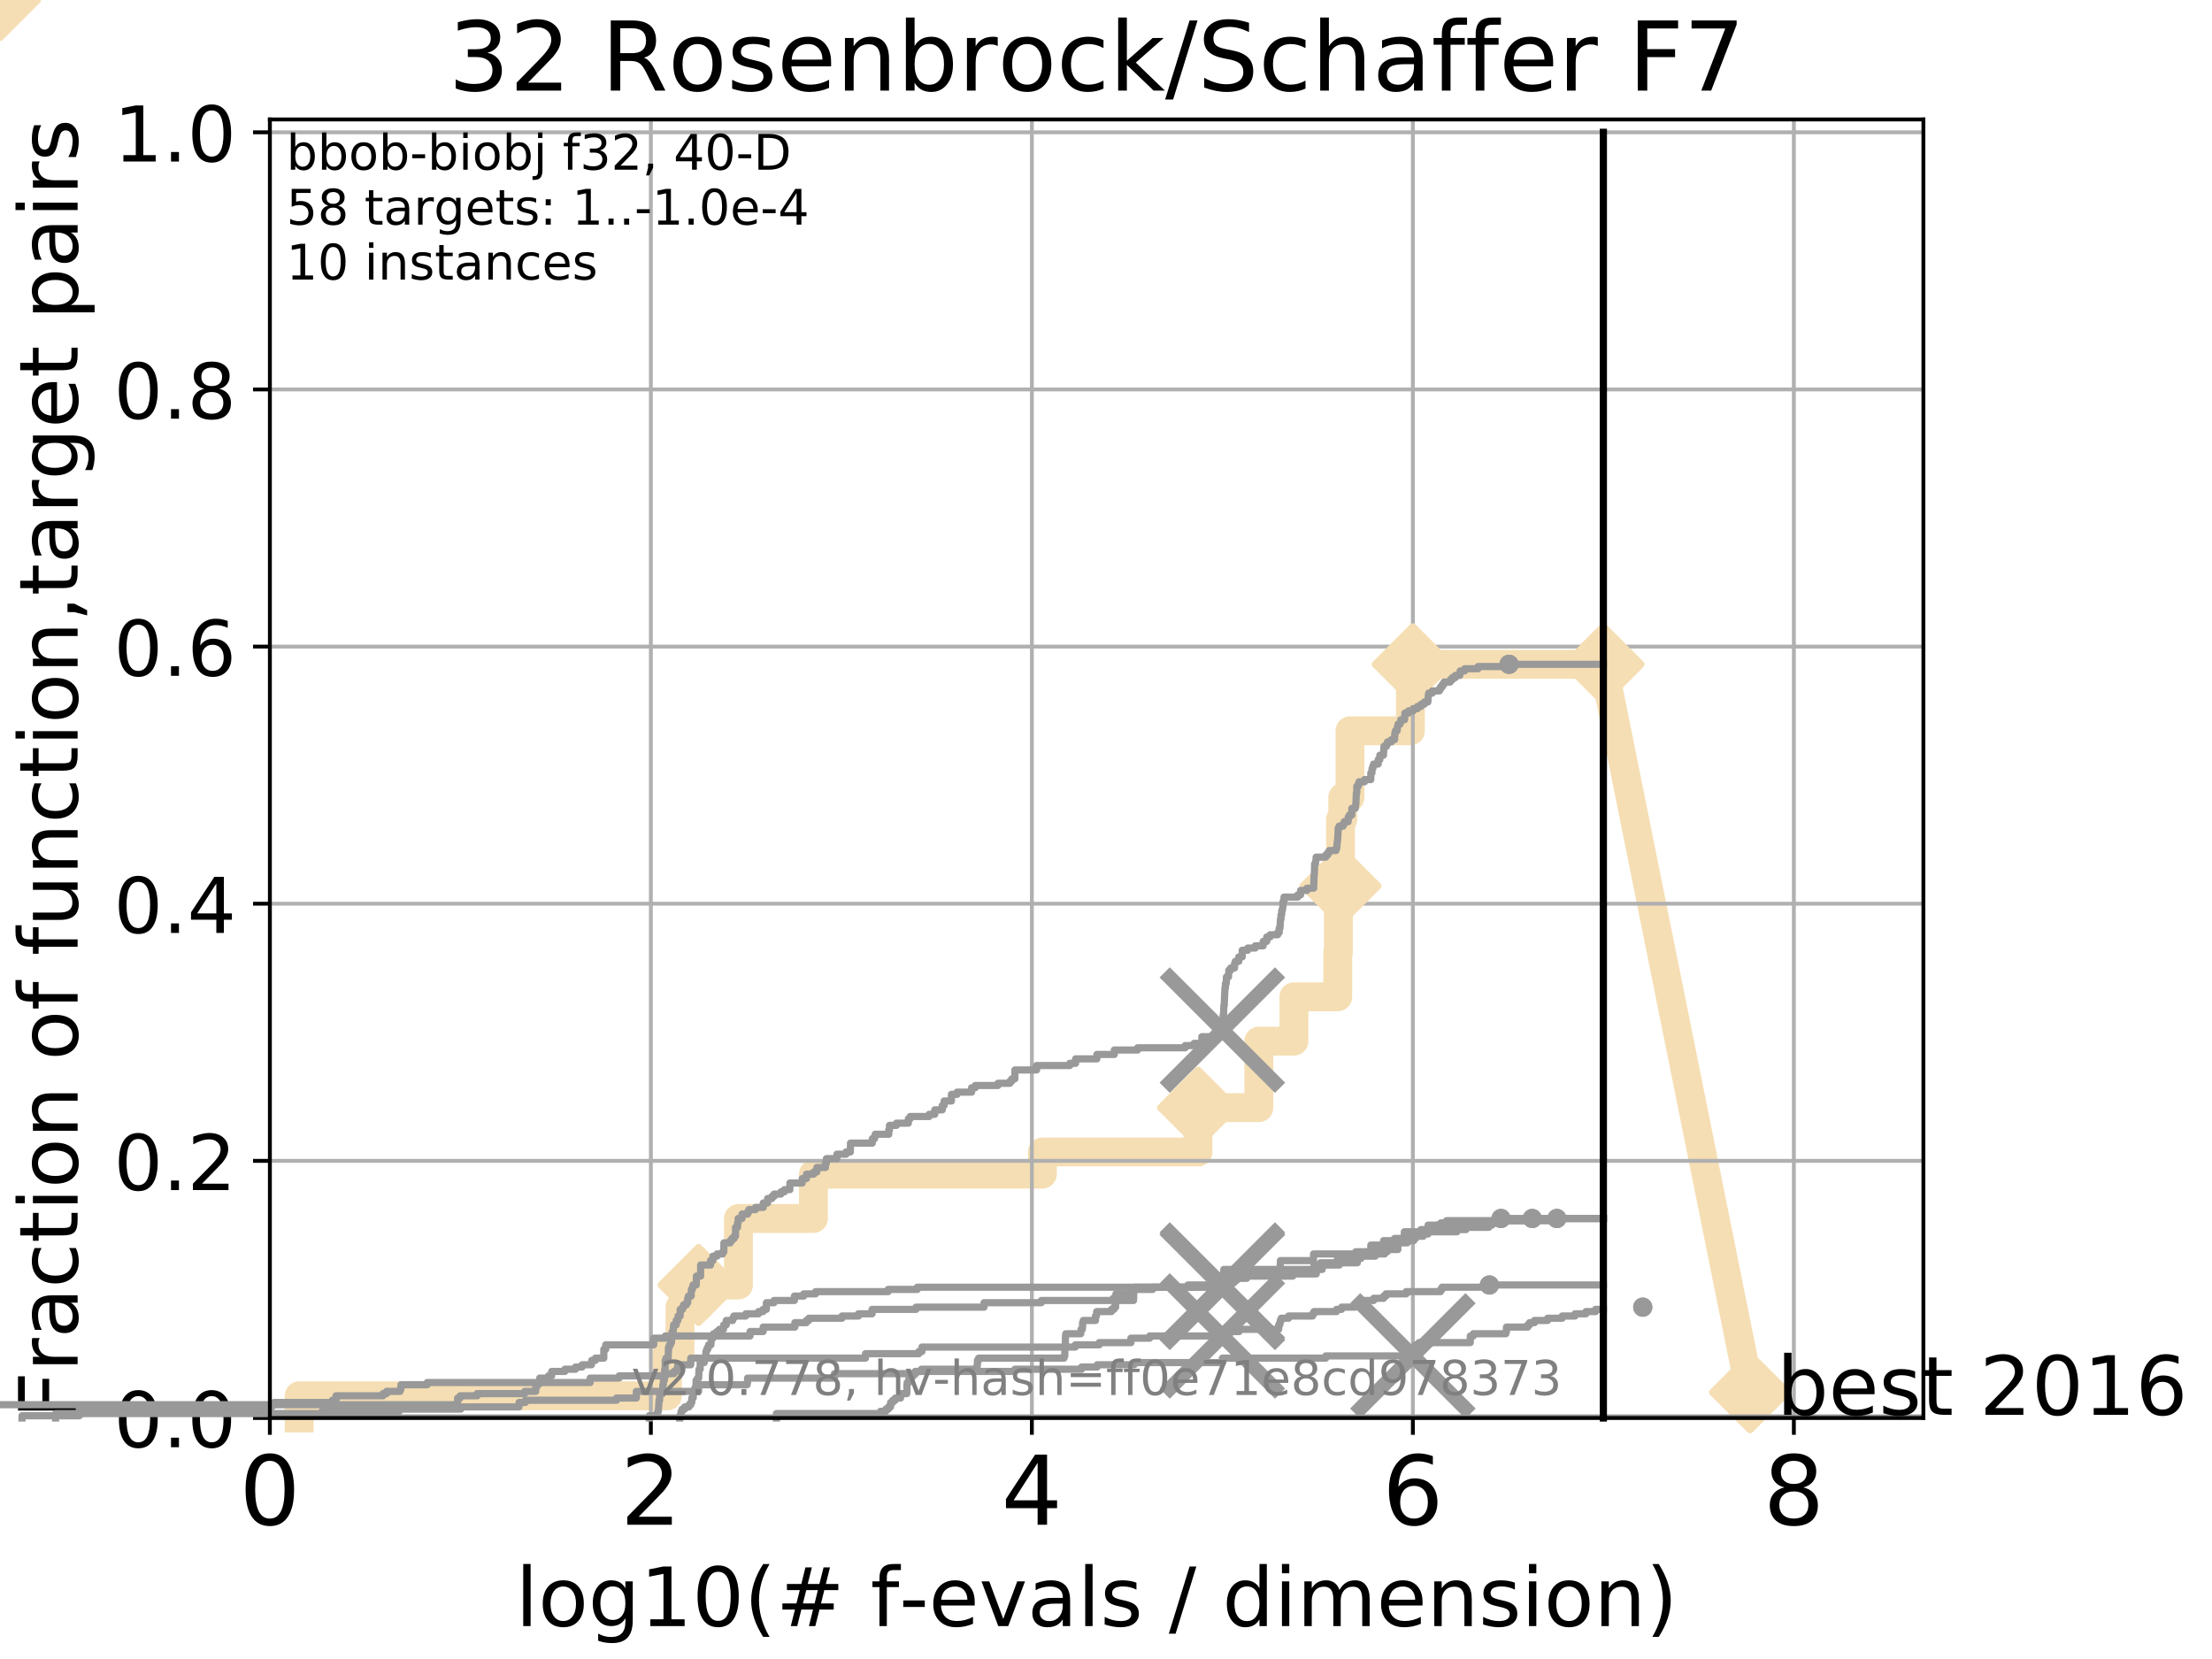 <?xml version="1.0" encoding="utf-8" standalone="no"?>
<!DOCTYPE svg PUBLIC "-//W3C//DTD SVG 1.1//EN"
  "http://www.w3.org/Graphics/SVG/1.1/DTD/svg11.dtd">
<!-- Created with matplotlib (http://matplotlib.org/) -->
<svg height="345pt" version="1.1" viewBox="0 0 460 345" width="460pt" xmlns="http://www.w3.org/2000/svg" xmlns:xlink="http://www.w3.org/1999/xlink">
 <defs>
  <style type="text/css">
*{stroke-linecap:butt;stroke-linejoin:round;}
  </style>
 </defs>
 <g id="figure_1">
  <g id="patch_1">
   <path d="M 0 345.6 
L 460.8 345.6 
L 460.8 0 
L 0 0 
z
" style="fill:#ffffff;"/>
  </g>
  <g id="axes_1">
   <g id="patch_2">
    <path d="M 56.12 294.88 
L 399.984 294.88 
L 399.984 24.84 
L 56.12 24.84 
z
" style="fill:#ffffff;"/>
   </g>
   <g id="line2d_1">
    <path d="M 62.213 294.88 
L 62.213 290.27 
L 138.797 290.27 
L 138.797 281.051 
L 141.406 281.051 
L 141.406 271.831 
L 145.272 271.831 
L 145.272 267.221 
L 153.565 267.221 
L 153.565 253.392 
L 169.159 253.392 
L 169.159 244.173 
L 216.768 244.173 
L 216.768 239.563 
L 249.138 239.563 
L 249.138 230.343 
L 261.78 230.343 
L 261.78 216.514 
L 269.077 216.514 
L 269.077 207.294 
L 278.191 207.294 
L 278.191 198.075 
L 278.326 198.075 
L 278.326 188.855 
L 278.495 188.855 
L 278.495 184.246 
L 278.76 184.246 
L 278.76 170.416 
L 279.242 170.416 
L 279.242 165.807 
L 280.743 165.807 
L 280.743 151.977 
L 293.307 151.977 
L 293.307 142.758 
L 293.792 142.758 
L 293.792 138.148 
L 333.43 138.148 
" style="fill:none;stroke:#f5deb3;stroke-linecap:square;stroke-width:6;"/>
   </g>
   <g id="line2d_2">
    <path d="M 0 0 
" style="fill:none;stroke:#f5deb3;stroke-linecap:square;stroke-width:6;"/>
    <defs>
     <path d="M -0 7.778 
L 7.778 0 
L 0 -7.778 
L -7.778 -0 
z
" id="mb03cfe5a99" style="stroke:#f5deb3;stroke-linejoin:miter;stroke-width:1.5;"/>
    </defs>
    <g>
     <use style="fill:#f5deb3;stroke:#f5deb3;stroke-linejoin:miter;stroke-width:1.5;" x="0" xlink:href="#mb03cfe5a99" y="0"/>
    </g>
   </g>
   <g id="line2d_3">
    <path d="M 333.43 138.148 
L 363.934 289.533 
" style="fill:none;stroke:#f5deb3;stroke-linecap:square;stroke-width:6;"/>
    <g>
     <use style="fill:#f5deb3;stroke:#f5deb3;stroke-linejoin:miter;stroke-width:1.5;" x="333.43" xlink:href="#mb03cfe5a99" y="138.148"/>
     <use style="fill:#f5deb3;stroke:#f5deb3;stroke-linejoin:miter;stroke-width:1.5;" x="363.934" xlink:href="#mb03cfe5a99" y="289.533"/>
    </g>
   </g>
   <g id="matplotlib.axis_1">
    <g id="xtick_1">
     <g id="line2d_4">
      <path clip-path="url(#p81b8b10b26)" d="M 56.12 294.88 
L 56.12 24.84 
" style="fill:none;stroke:#b0b0b0;stroke-linecap:square;stroke-width:0.8;"/>
     </g>
     <g id="line2d_5">
      <defs>
       <path d="M 0 0 
L 0 3.5 
" id="m8ecbca443e" style="stroke:#000000;stroke-width:0.8;"/>
      </defs>
      <g>
       <use style="stroke:#000000;stroke-width:0.8;" x="56.12" xlink:href="#m8ecbca443e" y="294.88"/>
      </g>
     </g>
     <g id="text_1">
      <!-- 0 -->
      <defs>
       <path d="M 31.781 66.406 
Q 24.172 66.406 20.328 58.906 
Q 16.5 51.422 16.5 36.375 
Q 16.5 21.391 20.328 13.891 
Q 24.172 6.391 31.781 6.391 
Q 39.453 6.391 43.281 13.891 
Q 47.125 21.391 47.125 36.375 
Q 47.125 51.422 43.281 58.906 
Q 39.453 66.406 31.781 66.406 
z
M 31.781 74.219 
Q 44.047 74.219 50.516 64.516 
Q 56.984 54.828 56.984 36.375 
Q 56.984 17.969 50.516 8.266 
Q 44.047 -1.422 31.781 -1.422 
Q 19.531 -1.422 13.062 8.266 
Q 6.594 17.969 6.594 36.375 
Q 6.594 54.828 13.062 64.516 
Q 19.531 74.219 31.781 74.219 
z
" id="DejaVuSans-30"/>
      </defs>
      <g transform="translate(49.758 317.077)scale(0.2 -0.2)">
       <use xlink:href="#DejaVuSans-30"/>
      </g>
     </g>
    </g>
    <g id="xtick_2">
     <g id="line2d_6">
      <path clip-path="url(#p81b8b10b26)" d="M 135.351 294.88 
L 135.351 24.84 
" style="fill:none;stroke:#b0b0b0;stroke-linecap:square;stroke-width:0.8;"/>
     </g>
     <g id="line2d_7">
      <g>
       <use style="stroke:#000000;stroke-width:0.8;" x="135.351" xlink:href="#m8ecbca443e" y="294.88"/>
      </g>
     </g>
     <g id="text_2">
      <!-- 2 -->
      <defs>
       <path d="M 19.188 8.297 
L 53.609 8.297 
L 53.609 0 
L 7.328 0 
L 7.328 8.297 
Q 12.938 14.109 22.625 23.891 
Q 32.328 33.688 34.812 36.531 
Q 39.547 41.844 41.422 45.531 
Q 43.312 49.219 43.312 52.781 
Q 43.312 58.594 39.234 62.25 
Q 35.156 65.922 28.609 65.922 
Q 23.969 65.922 18.812 64.312 
Q 13.672 62.703 7.812 59.422 
L 7.812 69.391 
Q 13.766 71.781 18.938 73 
Q 24.125 74.219 28.422 74.219 
Q 39.75 74.219 46.484 68.547 
Q 53.219 62.891 53.219 53.422 
Q 53.219 48.922 51.531 44.891 
Q 49.859 40.875 45.406 35.406 
Q 44.188 33.984 37.641 27.219 
Q 31.109 20.453 19.188 8.297 
z
" id="DejaVuSans-32"/>
      </defs>
      <g transform="translate(128.989 317.077)scale(0.2 -0.2)">
       <use xlink:href="#DejaVuSans-32"/>
      </g>
     </g>
    </g>
    <g id="xtick_3">
     <g id="line2d_8">
      <path clip-path="url(#p81b8b10b26)" d="M 214.583 294.88 
L 214.583 24.84 
" style="fill:none;stroke:#b0b0b0;stroke-linecap:square;stroke-width:0.8;"/>
     </g>
     <g id="line2d_9">
      <g>
       <use style="stroke:#000000;stroke-width:0.8;" x="214.583" xlink:href="#m8ecbca443e" y="294.88"/>
      </g>
     </g>
     <g id="text_3">
      <!-- 4 -->
      <defs>
       <path d="M 37.797 64.312 
L 12.891 25.391 
L 37.797 25.391 
z
M 35.203 72.906 
L 47.609 72.906 
L 47.609 25.391 
L 58.016 25.391 
L 58.016 17.188 
L 47.609 17.188 
L 47.609 0 
L 37.797 0 
L 37.797 17.188 
L 4.891 17.188 
L 4.891 26.703 
z
" id="DejaVuSans-34"/>
      </defs>
      <g transform="translate(208.22 317.077)scale(0.2 -0.2)">
       <use xlink:href="#DejaVuSans-34"/>
      </g>
     </g>
    </g>
    <g id="xtick_4">
     <g id="line2d_10">
      <path clip-path="url(#p81b8b10b26)" d="M 293.814 294.88 
L 293.814 24.84 
" style="fill:none;stroke:#b0b0b0;stroke-linecap:square;stroke-width:0.8;"/>
     </g>
     <g id="line2d_11">
      <g>
       <use style="stroke:#000000;stroke-width:0.8;" x="293.814" xlink:href="#m8ecbca443e" y="294.88"/>
      </g>
     </g>
     <g id="text_4">
      <!-- 6 -->
      <defs>
       <path d="M 33.016 40.375 
Q 26.375 40.375 22.484 35.828 
Q 18.609 31.297 18.609 23.391 
Q 18.609 15.531 22.484 10.953 
Q 26.375 6.391 33.016 6.391 
Q 39.656 6.391 43.531 10.953 
Q 47.406 15.531 47.406 23.391 
Q 47.406 31.297 43.531 35.828 
Q 39.656 40.375 33.016 40.375 
z
M 52.594 71.297 
L 52.594 62.312 
Q 48.875 64.062 45.094 64.984 
Q 41.312 65.922 37.594 65.922 
Q 27.828 65.922 22.672 59.328 
Q 17.531 52.734 16.797 39.406 
Q 19.672 43.656 24.016 45.922 
Q 28.375 48.188 33.594 48.188 
Q 44.578 48.188 50.953 41.516 
Q 57.328 34.859 57.328 23.391 
Q 57.328 12.156 50.688 5.359 
Q 44.047 -1.422 33.016 -1.422 
Q 20.359 -1.422 13.672 8.266 
Q 6.984 17.969 6.984 36.375 
Q 6.984 53.656 15.188 63.938 
Q 23.391 74.219 37.203 74.219 
Q 40.922 74.219 44.703 73.484 
Q 48.484 72.75 52.594 71.297 
z
" id="DejaVuSans-36"/>
      </defs>
      <g transform="translate(287.452 317.077)scale(0.2 -0.2)">
       <use xlink:href="#DejaVuSans-36"/>
      </g>
     </g>
    </g>
    <g id="xtick_5">
     <g id="line2d_12">
      <path clip-path="url(#p81b8b10b26)" d="M 373.045 294.88 
L 373.045 24.84 
" style="fill:none;stroke:#b0b0b0;stroke-linecap:square;stroke-width:0.8;"/>
     </g>
     <g id="line2d_13">
      <g>
       <use style="stroke:#000000;stroke-width:0.8;" x="373.045" xlink:href="#m8ecbca443e" y="294.88"/>
      </g>
     </g>
     <g id="text_5">
      <!-- 8 -->
      <defs>
       <path d="M 31.781 34.625 
Q 24.75 34.625 20.719 30.859 
Q 16.703 27.094 16.703 20.516 
Q 16.703 13.922 20.719 10.156 
Q 24.75 6.391 31.781 6.391 
Q 38.812 6.391 42.859 10.172 
Q 46.922 13.969 46.922 20.516 
Q 46.922 27.094 42.891 30.859 
Q 38.875 34.625 31.781 34.625 
z
M 21.922 38.812 
Q 15.578 40.375 12.031 44.719 
Q 8.5 49.078 8.5 55.328 
Q 8.5 64.062 14.719 69.141 
Q 20.953 74.219 31.781 74.219 
Q 42.672 74.219 48.875 69.141 
Q 55.078 64.062 55.078 55.328 
Q 55.078 49.078 51.531 44.719 
Q 48 40.375 41.703 38.812 
Q 48.828 37.156 52.797 32.312 
Q 56.781 27.484 56.781 20.516 
Q 56.781 9.906 50.312 4.234 
Q 43.844 -1.422 31.781 -1.422 
Q 19.734 -1.422 13.25 4.234 
Q 6.781 9.906 6.781 20.516 
Q 6.781 27.484 10.781 32.312 
Q 14.797 37.156 21.922 38.812 
z
M 18.312 54.391 
Q 18.312 48.734 21.844 45.562 
Q 25.391 42.391 31.781 42.391 
Q 38.141 42.391 41.719 45.562 
Q 45.312 48.734 45.312 54.391 
Q 45.312 60.062 41.719 63.234 
Q 38.141 66.406 31.781 66.406 
Q 25.391 66.406 21.844 63.234 
Q 18.312 60.062 18.312 54.391 
z
" id="DejaVuSans-38"/>
      </defs>
      <g transform="translate(366.683 317.077)scale(0.2 -0.2)">
       <use xlink:href="#DejaVuSans-38"/>
      </g>
     </g>
    </g>
    <g id="text_6">
     <!-- log10(# f-evals / dimension) -->
     <defs>
      <path d="M 9.422 75.984 
L 18.406 75.984 
L 18.406 0 
L 9.422 0 
z
" id="DejaVuSans-6c"/>
      <path d="M 30.609 48.391 
Q 23.391 48.391 19.188 42.75 
Q 14.984 37.109 14.984 27.297 
Q 14.984 17.484 19.156 11.844 
Q 23.344 6.203 30.609 6.203 
Q 37.797 6.203 41.984 11.859 
Q 46.188 17.531 46.188 27.297 
Q 46.188 37.016 41.984 42.703 
Q 37.797 48.391 30.609 48.391 
z
M 30.609 56 
Q 42.328 56 49.016 48.375 
Q 55.719 40.766 55.719 27.297 
Q 55.719 13.875 49.016 6.219 
Q 42.328 -1.422 30.609 -1.422 
Q 18.844 -1.422 12.172 6.219 
Q 5.516 13.875 5.516 27.297 
Q 5.516 40.766 12.172 48.375 
Q 18.844 56 30.609 56 
z
" id="DejaVuSans-6f"/>
      <path d="M 45.406 27.984 
Q 45.406 37.75 41.375 43.109 
Q 37.359 48.484 30.078 48.484 
Q 22.859 48.484 18.828 43.109 
Q 14.797 37.75 14.797 27.984 
Q 14.797 18.266 18.828 12.891 
Q 22.859 7.516 30.078 7.516 
Q 37.359 7.516 41.375 12.891 
Q 45.406 18.266 45.406 27.984 
z
M 54.391 6.781 
Q 54.391 -7.172 48.188 -13.984 
Q 42 -20.797 29.203 -20.797 
Q 24.469 -20.797 20.266 -20.094 
Q 16.062 -19.391 12.109 -17.922 
L 12.109 -9.188 
Q 16.062 -11.328 19.922 -12.344 
Q 23.781 -13.375 27.781 -13.375 
Q 36.625 -13.375 41.016 -8.766 
Q 45.406 -4.156 45.406 5.172 
L 45.406 9.625 
Q 42.625 4.781 38.281 2.391 
Q 33.938 0 27.875 0 
Q 17.828 0 11.672 7.656 
Q 5.516 15.328 5.516 27.984 
Q 5.516 40.672 11.672 48.328 
Q 17.828 56 27.875 56 
Q 33.938 56 38.281 53.609 
Q 42.625 51.219 45.406 46.391 
L 45.406 54.688 
L 54.391 54.688 
z
" id="DejaVuSans-67"/>
      <path d="M 12.406 8.297 
L 28.516 8.297 
L 28.516 63.922 
L 10.984 60.406 
L 10.984 69.391 
L 28.422 72.906 
L 38.281 72.906 
L 38.281 8.297 
L 54.391 8.297 
L 54.391 0 
L 12.406 0 
z
" id="DejaVuSans-31"/>
      <path d="M 31 75.875 
Q 24.469 64.656 21.281 53.656 
Q 18.109 42.672 18.109 31.391 
Q 18.109 20.125 21.312 9.062 
Q 24.516 -2 31 -13.188 
L 23.188 -13.188 
Q 15.875 -1.703 12.234 9.375 
Q 8.594 20.453 8.594 31.391 
Q 8.594 42.281 12.203 53.312 
Q 15.828 64.359 23.188 75.875 
z
" id="DejaVuSans-28"/>
      <path d="M 51.125 44 
L 36.922 44 
L 32.812 27.688 
L 47.125 27.688 
z
M 43.797 71.781 
L 38.719 51.516 
L 52.984 51.516 
L 58.109 71.781 
L 65.922 71.781 
L 60.891 51.516 
L 76.125 51.516 
L 76.125 44 
L 58.984 44 
L 54.984 27.688 
L 70.516 27.688 
L 70.516 20.219 
L 53.078 20.219 
L 48 0 
L 40.188 0 
L 45.219 20.219 
L 30.906 20.219 
L 25.875 0 
L 18.016 0 
L 23.094 20.219 
L 7.719 20.219 
L 7.719 27.688 
L 24.906 27.688 
L 29 44 
L 13.281 44 
L 13.281 51.516 
L 30.906 51.516 
L 35.891 71.781 
z
" id="DejaVuSans-23"/>
      <path id="DejaVuSans-20"/>
      <path d="M 37.109 75.984 
L 37.109 68.5 
L 28.516 68.5 
Q 23.688 68.5 21.797 66.547 
Q 19.922 64.594 19.922 59.516 
L 19.922 54.688 
L 34.719 54.688 
L 34.719 47.703 
L 19.922 47.703 
L 19.922 0 
L 10.891 0 
L 10.891 47.703 
L 2.297 47.703 
L 2.297 54.688 
L 10.891 54.688 
L 10.891 58.5 
Q 10.891 67.625 15.141 71.797 
Q 19.391 75.984 28.609 75.984 
z
" id="DejaVuSans-66"/>
      <path d="M 4.891 31.391 
L 31.203 31.391 
L 31.203 23.391 
L 4.891 23.391 
z
" id="DejaVuSans-2d"/>
      <path d="M 56.203 29.594 
L 56.203 25.203 
L 14.891 25.203 
Q 15.484 15.922 20.484 11.062 
Q 25.484 6.203 34.422 6.203 
Q 39.594 6.203 44.453 7.469 
Q 49.312 8.734 54.109 11.281 
L 54.109 2.781 
Q 49.266 0.734 44.188 -0.344 
Q 39.109 -1.422 33.891 -1.422 
Q 20.797 -1.422 13.156 6.188 
Q 5.516 13.812 5.516 26.812 
Q 5.516 40.234 12.766 48.109 
Q 20.016 56 32.328 56 
Q 43.359 56 49.781 48.891 
Q 56.203 41.797 56.203 29.594 
z
M 47.219 32.234 
Q 47.125 39.594 43.094 43.984 
Q 39.062 48.391 32.422 48.391 
Q 24.906 48.391 20.391 44.141 
Q 15.875 39.891 15.188 32.172 
z
" id="DejaVuSans-65"/>
      <path d="M 2.984 54.688 
L 12.5 54.688 
L 29.594 8.797 
L 46.688 54.688 
L 56.203 54.688 
L 35.688 0 
L 23.484 0 
z
" id="DejaVuSans-76"/>
      <path d="M 34.281 27.484 
Q 23.391 27.484 19.188 25 
Q 14.984 22.516 14.984 16.5 
Q 14.984 11.719 18.141 8.906 
Q 21.297 6.109 26.703 6.109 
Q 34.188 6.109 38.703 11.406 
Q 43.219 16.703 43.219 25.484 
L 43.219 27.484 
z
M 52.203 31.203 
L 52.203 0 
L 43.219 0 
L 43.219 8.297 
Q 40.141 3.328 35.547 0.953 
Q 30.953 -1.422 24.312 -1.422 
Q 15.922 -1.422 10.953 3.297 
Q 6 8.016 6 15.922 
Q 6 25.141 12.172 29.828 
Q 18.359 34.516 30.609 34.516 
L 43.219 34.516 
L 43.219 35.406 
Q 43.219 41.609 39.141 45 
Q 35.062 48.391 27.688 48.391 
Q 23 48.391 18.547 47.266 
Q 14.109 46.141 10.016 43.891 
L 10.016 52.203 
Q 14.938 54.109 19.578 55.047 
Q 24.219 56 28.609 56 
Q 40.484 56 46.344 49.844 
Q 52.203 43.703 52.203 31.203 
z
" id="DejaVuSans-61"/>
      <path d="M 44.281 53.078 
L 44.281 44.578 
Q 40.484 46.531 36.375 47.5 
Q 32.281 48.484 27.875 48.484 
Q 21.188 48.484 17.844 46.438 
Q 14.5 44.391 14.5 40.281 
Q 14.5 37.156 16.891 35.375 
Q 19.281 33.594 26.516 31.984 
L 29.594 31.297 
Q 39.156 29.25 43.188 25.516 
Q 47.219 21.781 47.219 15.094 
Q 47.219 7.469 41.188 3.016 
Q 35.156 -1.422 24.609 -1.422 
Q 20.219 -1.422 15.453 -0.562 
Q 10.688 0.297 5.422 2 
L 5.422 11.281 
Q 10.406 8.688 15.234 7.391 
Q 20.062 6.109 24.812 6.109 
Q 31.156 6.109 34.562 8.281 
Q 37.984 10.453 37.984 14.406 
Q 37.984 18.062 35.516 20.016 
Q 33.062 21.969 24.703 23.781 
L 21.578 24.516 
Q 13.234 26.266 9.516 29.906 
Q 5.812 33.547 5.812 39.891 
Q 5.812 47.609 11.281 51.797 
Q 16.75 56 26.812 56 
Q 31.781 56 36.172 55.266 
Q 40.578 54.547 44.281 53.078 
z
" id="DejaVuSans-73"/>
      <path d="M 25.391 72.906 
L 33.688 72.906 
L 8.297 -9.281 
L 0 -9.281 
z
" id="DejaVuSans-2f"/>
      <path d="M 45.406 46.391 
L 45.406 75.984 
L 54.391 75.984 
L 54.391 0 
L 45.406 0 
L 45.406 8.203 
Q 42.578 3.328 38.25 0.953 
Q 33.938 -1.422 27.875 -1.422 
Q 17.969 -1.422 11.734 6.484 
Q 5.516 14.406 5.516 27.297 
Q 5.516 40.188 11.734 48.094 
Q 17.969 56 27.875 56 
Q 33.938 56 38.25 53.625 
Q 42.578 51.266 45.406 46.391 
z
M 14.797 27.297 
Q 14.797 17.391 18.875 11.75 
Q 22.953 6.109 30.078 6.109 
Q 37.203 6.109 41.297 11.75 
Q 45.406 17.391 45.406 27.297 
Q 45.406 37.203 41.297 42.844 
Q 37.203 48.484 30.078 48.484 
Q 22.953 48.484 18.875 42.844 
Q 14.797 37.203 14.797 27.297 
z
" id="DejaVuSans-64"/>
      <path d="M 9.422 54.688 
L 18.406 54.688 
L 18.406 0 
L 9.422 0 
z
M 9.422 75.984 
L 18.406 75.984 
L 18.406 64.594 
L 9.422 64.594 
z
" id="DejaVuSans-69"/>
      <path d="M 52 44.188 
Q 55.375 50.25 60.062 53.125 
Q 64.75 56 71.094 56 
Q 79.641 56 84.281 50.016 
Q 88.922 44.047 88.922 33.016 
L 88.922 0 
L 79.891 0 
L 79.891 32.719 
Q 79.891 40.578 77.094 44.375 
Q 74.312 48.188 68.609 48.188 
Q 61.625 48.188 57.562 43.547 
Q 53.516 38.922 53.516 30.906 
L 53.516 0 
L 44.484 0 
L 44.484 32.719 
Q 44.484 40.625 41.703 44.406 
Q 38.922 48.188 33.109 48.188 
Q 26.219 48.188 22.156 43.531 
Q 18.109 38.875 18.109 30.906 
L 18.109 0 
L 9.078 0 
L 9.078 54.688 
L 18.109 54.688 
L 18.109 46.188 
Q 21.188 51.219 25.484 53.609 
Q 29.781 56 35.688 56 
Q 41.656 56 45.828 52.969 
Q 50 49.953 52 44.188 
z
" id="DejaVuSans-6d"/>
      <path d="M 54.891 33.016 
L 54.891 0 
L 45.906 0 
L 45.906 32.719 
Q 45.906 40.484 42.875 44.328 
Q 39.844 48.188 33.797 48.188 
Q 26.516 48.188 22.312 43.547 
Q 18.109 38.922 18.109 30.906 
L 18.109 0 
L 9.078 0 
L 9.078 54.688 
L 18.109 54.688 
L 18.109 46.188 
Q 21.344 51.125 25.703 53.562 
Q 30.078 56 35.797 56 
Q 45.219 56 50.047 50.172 
Q 54.891 44.344 54.891 33.016 
z
" id="DejaVuSans-6e"/>
      <path d="M 8.016 75.875 
L 15.828 75.875 
Q 23.141 64.359 26.781 53.312 
Q 30.422 42.281 30.422 31.391 
Q 30.422 20.453 26.781 9.375 
Q 23.141 -1.703 15.828 -13.188 
L 8.016 -13.188 
Q 14.5 -2 17.703 9.062 
Q 20.906 20.125 20.906 31.391 
Q 20.906 42.672 17.703 53.656 
Q 14.5 64.656 8.016 75.875 
z
" id="DejaVuSans-29"/>
     </defs>
     <g transform="translate(107.211 338.154)scale(0.17 -0.17)">
      <use xlink:href="#DejaVuSans-6c"/>
      <use x="27.783" xlink:href="#DejaVuSans-6f"/>
      <use x="88.965" xlink:href="#DejaVuSans-67"/>
      <use x="152.441" xlink:href="#DejaVuSans-31"/>
      <use x="216.064" xlink:href="#DejaVuSans-30"/>
      <use x="279.688" xlink:href="#DejaVuSans-28"/>
      <use x="318.701" xlink:href="#DejaVuSans-23"/>
      <use x="402.49" xlink:href="#DejaVuSans-20"/>
      <use x="434.277" xlink:href="#DejaVuSans-66"/>
      <use x="469.404" xlink:href="#DejaVuSans-2d"/>
      <use x="505.488" xlink:href="#DejaVuSans-65"/>
      <use x="567.012" xlink:href="#DejaVuSans-76"/>
      <use x="626.191" xlink:href="#DejaVuSans-61"/>
      <use x="687.471" xlink:href="#DejaVuSans-6c"/>
      <use x="715.254" xlink:href="#DejaVuSans-73"/>
      <use x="767.354" xlink:href="#DejaVuSans-20"/>
      <use x="799.141" xlink:href="#DejaVuSans-2f"/>
      <use x="832.832" xlink:href="#DejaVuSans-20"/>
      <use x="864.619" xlink:href="#DejaVuSans-64"/>
      <use x="928.096" xlink:href="#DejaVuSans-69"/>
      <use x="955.879" xlink:href="#DejaVuSans-6d"/>
      <use x="1053.291" xlink:href="#DejaVuSans-65"/>
      <use x="1114.814" xlink:href="#DejaVuSans-6e"/>
      <use x="1178.193" xlink:href="#DejaVuSans-73"/>
      <use x="1230.293" xlink:href="#DejaVuSans-69"/>
      <use x="1258.076" xlink:href="#DejaVuSans-6f"/>
      <use x="1319.258" xlink:href="#DejaVuSans-6e"/>
      <use x="1382.637" xlink:href="#DejaVuSans-29"/>
     </g>
    </g>
   </g>
   <g id="matplotlib.axis_2">
    <g id="ytick_1">
     <g id="line2d_14">
      <path clip-path="url(#p81b8b10b26)" d="M 56.12 294.88 
L 399.984 294.88 
" style="fill:none;stroke:#b0b0b0;stroke-linecap:square;stroke-width:0.8;"/>
     </g>
     <g id="line2d_15">
      <defs>
       <path d="M 0 0 
L -3.5 0 
" id="mb0c523be63" style="stroke:#000000;stroke-width:0.8;"/>
      </defs>
      <g>
       <use style="stroke:#000000;stroke-width:0.8;" x="56.12" xlink:href="#mb0c523be63" y="294.88"/>
      </g>
     </g>
     <g id="text_7">
      <!-- 0.0 -->
      <defs>
       <path d="M 10.688 12.406 
L 21 12.406 
L 21 0 
L 10.688 0 
z
" id="DejaVuSans-2e"/>
      </defs>
      <g transform="translate(23.675 300.959)scale(0.16 -0.16)">
       <use xlink:href="#DejaVuSans-30"/>
       <use x="63.623" xlink:href="#DejaVuSans-2e"/>
       <use x="95.41" xlink:href="#DejaVuSans-30"/>
      </g>
     </g>
    </g>
    <g id="ytick_2">
     <g id="line2d_16">
      <path clip-path="url(#p81b8b10b26)" d="M 56.12 241.407 
L 399.984 241.407 
" style="fill:none;stroke:#b0b0b0;stroke-linecap:square;stroke-width:0.8;"/>
     </g>
     <g id="line2d_17">
      <g>
       <use style="stroke:#000000;stroke-width:0.8;" x="56.12" xlink:href="#mb0c523be63" y="241.407"/>
      </g>
     </g>
     <g id="text_8">
      <!-- 0.2 -->
      <g transform="translate(23.675 247.485)scale(0.16 -0.16)">
       <use xlink:href="#DejaVuSans-30"/>
       <use x="63.623" xlink:href="#DejaVuSans-2e"/>
       <use x="95.41" xlink:href="#DejaVuSans-32"/>
      </g>
     </g>
    </g>
    <g id="ytick_3">
     <g id="line2d_18">
      <path clip-path="url(#p81b8b10b26)" d="M 56.12 187.933 
L 399.984 187.933 
" style="fill:none;stroke:#b0b0b0;stroke-linecap:square;stroke-width:0.8;"/>
     </g>
     <g id="line2d_19">
      <g>
       <use style="stroke:#000000;stroke-width:0.8;" x="56.12" xlink:href="#mb0c523be63" y="187.933"/>
      </g>
     </g>
     <g id="text_9">
      <!-- 0.4 -->
      <g transform="translate(23.675 194.012)scale(0.16 -0.16)">
       <use xlink:href="#DejaVuSans-30"/>
       <use x="63.623" xlink:href="#DejaVuSans-2e"/>
       <use x="95.41" xlink:href="#DejaVuSans-34"/>
      </g>
     </g>
    </g>
    <g id="ytick_4">
     <g id="line2d_20">
      <path clip-path="url(#p81b8b10b26)" d="M 56.12 134.46 
L 399.984 134.46 
" style="fill:none;stroke:#b0b0b0;stroke-linecap:square;stroke-width:0.8;"/>
     </g>
     <g id="line2d_21">
      <g>
       <use style="stroke:#000000;stroke-width:0.8;" x="56.12" xlink:href="#mb0c523be63" y="134.46"/>
      </g>
     </g>
     <g id="text_10">
      <!-- 0.6 -->
      <g transform="translate(23.675 140.539)scale(0.16 -0.16)">
       <use xlink:href="#DejaVuSans-30"/>
       <use x="63.623" xlink:href="#DejaVuSans-2e"/>
       <use x="95.41" xlink:href="#DejaVuSans-36"/>
      </g>
     </g>
    </g>
    <g id="ytick_5">
     <g id="line2d_22">
      <path clip-path="url(#p81b8b10b26)" d="M 56.12 80.987 
L 399.984 80.987 
" style="fill:none;stroke:#b0b0b0;stroke-linecap:square;stroke-width:0.8;"/>
     </g>
     <g id="line2d_23">
      <g>
       <use style="stroke:#000000;stroke-width:0.8;" x="56.12" xlink:href="#mb0c523be63" y="80.987"/>
      </g>
     </g>
     <g id="text_11">
      <!-- 0.8 -->
      <g transform="translate(23.675 87.066)scale(0.16 -0.16)">
       <use xlink:href="#DejaVuSans-30"/>
       <use x="63.623" xlink:href="#DejaVuSans-2e"/>
       <use x="95.41" xlink:href="#DejaVuSans-38"/>
      </g>
     </g>
    </g>
    <g id="ytick_6">
     <g id="line2d_24">
      <path clip-path="url(#p81b8b10b26)" d="M 56.12 27.514 
L 399.984 27.514 
" style="fill:none;stroke:#b0b0b0;stroke-linecap:square;stroke-width:0.8;"/>
     </g>
     <g id="line2d_25">
      <g>
       <use style="stroke:#000000;stroke-width:0.8;" x="56.12" xlink:href="#mb0c523be63" y="27.514"/>
      </g>
     </g>
     <g id="text_12">
      <!-- 1.0 -->
      <g transform="translate(23.675 33.592)scale(0.16 -0.16)">
       <use xlink:href="#DejaVuSans-31"/>
       <use x="63.623" xlink:href="#DejaVuSans-2e"/>
       <use x="95.41" xlink:href="#DejaVuSans-30"/>
      </g>
     </g>
    </g>
    <g id="text_13">
     <!-- Fraction of function,target pairs -->
     <defs>
      <path d="M 9.812 72.906 
L 51.703 72.906 
L 51.703 64.594 
L 19.672 64.594 
L 19.672 43.109 
L 48.578 43.109 
L 48.578 34.812 
L 19.672 34.812 
L 19.672 0 
L 9.812 0 
z
" id="DejaVuSans-46"/>
      <path d="M 41.109 46.297 
Q 39.594 47.172 37.812 47.578 
Q 36.031 48 33.891 48 
Q 26.266 48 22.188 43.047 
Q 18.109 38.094 18.109 28.812 
L 18.109 0 
L 9.078 0 
L 9.078 54.688 
L 18.109 54.688 
L 18.109 46.188 
Q 20.953 51.172 25.484 53.578 
Q 30.031 56 36.531 56 
Q 37.453 56 38.578 55.875 
Q 39.703 55.766 41.062 55.516 
z
" id="DejaVuSans-72"/>
      <path d="M 48.781 52.594 
L 48.781 44.188 
Q 44.969 46.297 41.141 47.344 
Q 37.312 48.391 33.406 48.391 
Q 24.656 48.391 19.812 42.844 
Q 14.984 37.312 14.984 27.297 
Q 14.984 17.281 19.812 11.734 
Q 24.656 6.203 33.406 6.203 
Q 37.312 6.203 41.141 7.25 
Q 44.969 8.297 48.781 10.406 
L 48.781 2.094 
Q 45.016 0.344 40.984 -0.531 
Q 36.969 -1.422 32.422 -1.422 
Q 20.062 -1.422 12.781 6.344 
Q 5.516 14.109 5.516 27.297 
Q 5.516 40.672 12.859 48.328 
Q 20.219 56 33.016 56 
Q 37.156 56 41.109 55.141 
Q 45.062 54.297 48.781 52.594 
z
" id="DejaVuSans-63"/>
      <path d="M 18.312 70.219 
L 18.312 54.688 
L 36.812 54.688 
L 36.812 47.703 
L 18.312 47.703 
L 18.312 18.016 
Q 18.312 11.328 20.141 9.422 
Q 21.969 7.516 27.594 7.516 
L 36.812 7.516 
L 36.812 0 
L 27.594 0 
Q 17.188 0 13.234 3.875 
Q 9.281 7.766 9.281 18.016 
L 9.281 47.703 
L 2.688 47.703 
L 2.688 54.688 
L 9.281 54.688 
L 9.281 70.219 
z
" id="DejaVuSans-74"/>
      <path d="M 8.5 21.578 
L 8.5 54.688 
L 17.484 54.688 
L 17.484 21.922 
Q 17.484 14.156 20.5 10.266 
Q 23.531 6.391 29.594 6.391 
Q 36.859 6.391 41.078 11.031 
Q 45.312 15.672 45.312 23.688 
L 45.312 54.688 
L 54.297 54.688 
L 54.297 0 
L 45.312 0 
L 45.312 8.406 
Q 42.047 3.422 37.719 1 
Q 33.406 -1.422 27.688 -1.422 
Q 18.266 -1.422 13.375 4.438 
Q 8.5 10.297 8.5 21.578 
z
M 31.109 56 
z
" id="DejaVuSans-75"/>
      <path d="M 11.719 12.406 
L 22.016 12.406 
L 22.016 4 
L 14.016 -11.625 
L 7.719 -11.625 
L 11.719 4 
z
" id="DejaVuSans-2c"/>
      <path d="M 18.109 8.203 
L 18.109 -20.797 
L 9.078 -20.797 
L 9.078 54.688 
L 18.109 54.688 
L 18.109 46.391 
Q 20.953 51.266 25.266 53.625 
Q 29.594 56 35.594 56 
Q 45.562 56 51.781 48.094 
Q 58.016 40.188 58.016 27.297 
Q 58.016 14.406 51.781 6.484 
Q 45.562 -1.422 35.594 -1.422 
Q 29.594 -1.422 25.266 0.953 
Q 20.953 3.328 18.109 8.203 
z
M 48.688 27.297 
Q 48.688 37.203 44.609 42.844 
Q 40.531 48.484 33.406 48.484 
Q 26.266 48.484 22.188 42.844 
Q 18.109 37.203 18.109 27.297 
Q 18.109 17.391 22.188 11.75 
Q 26.266 6.109 33.406 6.109 
Q 40.531 6.109 44.609 11.75 
Q 48.688 17.391 48.688 27.297 
z
" id="DejaVuSans-70"/>
     </defs>
     <g transform="translate(16.14 294.999)rotate(-90)scale(0.17 -0.17)">
      <use xlink:href="#DejaVuSans-46"/>
      <use x="57.41" xlink:href="#DejaVuSans-72"/>
      <use x="98.523" xlink:href="#DejaVuSans-61"/>
      <use x="159.803" xlink:href="#DejaVuSans-63"/>
      <use x="214.783" xlink:href="#DejaVuSans-74"/>
      <use x="253.992" xlink:href="#DejaVuSans-69"/>
      <use x="281.775" xlink:href="#DejaVuSans-6f"/>
      <use x="342.957" xlink:href="#DejaVuSans-6e"/>
      <use x="406.336" xlink:href="#DejaVuSans-20"/>
      <use x="438.123" xlink:href="#DejaVuSans-6f"/>
      <use x="499.305" xlink:href="#DejaVuSans-66"/>
      <use x="534.51" xlink:href="#DejaVuSans-20"/>
      <use x="566.297" xlink:href="#DejaVuSans-66"/>
      <use x="601.502" xlink:href="#DejaVuSans-75"/>
      <use x="664.881" xlink:href="#DejaVuSans-6e"/>
      <use x="728.26" xlink:href="#DejaVuSans-63"/>
      <use x="783.24" xlink:href="#DejaVuSans-74"/>
      <use x="822.449" xlink:href="#DejaVuSans-69"/>
      <use x="850.232" xlink:href="#DejaVuSans-6f"/>
      <use x="911.414" xlink:href="#DejaVuSans-6e"/>
      <use x="974.793" xlink:href="#DejaVuSans-2c"/>
      <use x="1006.58" xlink:href="#DejaVuSans-74"/>
      <use x="1045.789" xlink:href="#DejaVuSans-61"/>
      <use x="1107.068" xlink:href="#DejaVuSans-72"/>
      <use x="1148.166" xlink:href="#DejaVuSans-67"/>
      <use x="1211.643" xlink:href="#DejaVuSans-65"/>
      <use x="1273.166" xlink:href="#DejaVuSans-74"/>
      <use x="1312.375" xlink:href="#DejaVuSans-20"/>
      <use x="1344.162" xlink:href="#DejaVuSans-70"/>
      <use x="1407.639" xlink:href="#DejaVuSans-61"/>
      <use x="1468.918" xlink:href="#DejaVuSans-69"/>
      <use x="1496.701" xlink:href="#DejaVuSans-72"/>
      <use x="1537.814" xlink:href="#DejaVuSans-73"/>
     </g>
    </g>
   </g>
   <g id="line2d_26">
    <defs>
     <path d="M 0 1.5 
C 0.398 1.5 0.779 1.342 1.061 1.061 
C 1.342 0.779 1.5 0.398 1.5 0 
C 1.5 -0.398 1.342 -0.779 1.061 -1.061 
C 0.779 -1.342 0.398 -1.5 0 -1.5 
C -0.398 -1.5 -0.779 -1.342 -1.061 -1.061 
C -1.342 -0.779 -1.5 -0.398 -1.5 0 
C -1.5 0.398 -1.342 0.779 -1.061 1.061 
C -0.779 1.342 -0.398 1.5 0 1.5 
z
" id="md638c3ac6e" style="stroke:#f5deb3;"/>
    </defs>
    <g>
     <use style="fill:#f5deb3;stroke:#f5deb3;" x="293.792" xlink:href="#md638c3ac6e" y="138.148"/>
     <use style="fill:#f5deb3;stroke:#f5deb3;" x="293.792" xlink:href="#md638c3ac6e" y="138.148"/>
    </g>
   </g>
   <g id="line2d_27">
    <g>
     <use style="fill:#f5deb3;stroke:#f5deb3;stroke-linejoin:miter;stroke-width:1.5;" x="145.272" xlink:href="#mb03cfe5a99" y="267.221"/>
     <use style="fill:#f5deb3;stroke:#f5deb3;stroke-linejoin:miter;stroke-width:1.5;" x="249.138" xlink:href="#mb03cfe5a99" y="230.343"/>
     <use style="fill:#f5deb3;stroke:#f5deb3;stroke-linejoin:miter;stroke-width:1.5;" x="278.76" xlink:href="#mb03cfe5a99" y="184.246"/>
     <use style="fill:#f5deb3;stroke:#f5deb3;stroke-linejoin:miter;stroke-width:1.5;" x="293.792" xlink:href="#mb03cfe5a99" y="138.148"/>
     <use style="fill:#f5deb3;stroke:#f5deb3;stroke-linejoin:miter;stroke-width:1.5;" x="333.43" xlink:href="#mb03cfe5a99" y="138.148"/>
    </g>
   </g>
   <g id="line2d_28">
    <defs>
     <path d="M 0 1.5 
C 0.398 1.5 0.779 1.342 1.061 1.061 
C 1.342 0.779 1.5 0.398 1.5 0 
C 1.5 -0.398 1.342 -0.779 1.061 -1.061 
C 0.779 -1.342 0.398 -1.5 0 -1.5 
C -0.398 -1.5 -0.779 -1.342 -1.061 -1.061 
C -1.342 -0.779 -1.5 -0.398 -1.5 0 
C -1.5 0.398 -1.342 0.779 -1.061 1.061 
C -0.779 1.342 -0.398 1.5 0 1.5 
z
" id="mc899867398" style="stroke:#999999;"/>
    </defs>
    <g>
     <use style="fill:#999999;stroke:#999999;" x="318.644" xlink:href="#mc899867398" y="253.392"/>
     <use style="fill:#999999;stroke:#999999;" x="318.644" xlink:href="#mc899867398" y="253.392"/>
    </g>
   </g>
   <g id="line2d_29">
    <path d="M -1 292.114 
L 95.167 292.114 
L 95.167 290.731 
L 95.693 290.731 
L 95.693 290.27 
L 99.227 290.27 
L 99.227 289.809 
L 109.124 289.809 
L 109.124 289.348 
L 111.414 289.348 
L 111.414 288.426 
L 111.62 288.426 
L 111.62 287.965 
L 111.992 287.965 
L 111.992 287.504 
L 112.241 287.504 
L 112.241 286.582 
L 114.039 286.582 
L 114.039 286.121 
L 114.723 286.121 
L 114.723 285.199 
L 117.473 285.199 
L 117.473 284.739 
L 119.694 284.739 
L 119.694 284.278 
L 121.059 284.278 
L 121.059 283.817 
L 122.99 283.817 
L 123.061 282.895 
L 123.825 282.895 
L 123.825 282.434 
L 125.567 282.434 
L 125.567 280.59 
L 125.965 280.59 
L 125.965 279.668 
L 135.947 279.668 
L 135.947 278.285 
L 138.351 278.285 
L 138.351 277.824 
L 155.981 277.824 
L 155.981 276.902 
L 158.706 276.902 
L 158.706 275.98 
L 165.292 275.98 
L 165.292 275.058 
L 167.677 275.058 
L 167.677 274.597 
L 168.196 274.597 
L 168.196 274.136 
L 175.1 274.136 
L 175.1 273.675 
L 178.523 273.675 
L 178.523 273.214 
L 181.356 273.214 
L 181.356 272.292 
L 190.499 272.292 
L 190.499 271.831 
L 204.64 271.831 
L 204.64 270.909 
L 216.541 270.909 
L 216.541 270.448 
L 231.503 270.448 
L 231.503 269.987 
L 232.064 269.987 
L 232.064 269.065 
L 235.723 269.065 
L 235.723 268.143 
L 239.704 268.143 
L 239.704 267.682 
L 247.021 267.682 
L 247.021 267.221 
L 254.265 267.221 
L 254.296 266.299 
L 256.03 266.299 
L 256.03 265.838 
L 259.256 265.838 
L 259.256 265.378 
L 268.838 265.378 
L 268.838 264.917 
L 273.731 264.917 
L 273.731 263.995 
L 274.956 263.995 
L 274.956 263.073 
L 278.525 263.073 
L 278.525 262.612 
L 282.27 262.612 
L 282.27 261.69 
L 283.026 261.69 
L 283.026 261.229 
L 285.979 261.229 
L 285.979 260.768 
L 287.951 260.768 
L 287.951 260.307 
L 288.498 260.307 
L 288.498 259.846 
L 290.695 259.846 
L 290.695 258.463 
L 292.643 258.463 
L 292.643 258.002 
L 294.006 258.002 
L 294.006 257.541 
L 294.392 257.541 
L 294.392 257.08 
L 295.98 257.08 
L 295.98 256.158 
L 297.111 256.158 
L 297.111 255.697 
L 297.434 255.697 
L 297.434 255.236 
L 298.775 255.236 
L 298.775 254.775 
L 306.671 254.775 
L 306.671 254.314 
L 311.119 254.314 
L 311.119 253.853 
L 318.644 253.853 
L 318.644 253.392 
L 333.43 253.392 
L 333.43 253.392 
" style="fill:none;stroke:#999999;stroke-linecap:square;stroke-width:1.5;"/>
   </g>
   <g id="line2d_30"/>
   <g id="line2d_31">
    <path d="M 0 0 
" style="fill:none;stroke:#999999;stroke-linecap:square;stroke-width:1.5;"/>
   </g>
   <g id="line2d_32">
    <path clip-path="url(#p81b8b10b26)" d="M 254.199 267.221 
" style="fill:none;stroke:#999999;stroke-linecap:square;stroke-width:1.5;"/>
    <defs>
     <path d="M -12 12 
L 12 -12 
M -12 -12 
L 12 12 
" id="me164354858" style="stroke:#999999;stroke-width:3;"/>
    </defs>
    <g clip-path="url(#p81b8b10b26)">
     <use style="fill:#999999;stroke:#999999;stroke-width:3;" x="254.199" xlink:href="#me164354858" y="267.221"/>
    </g>
   </g>
   <g id="line2d_33">
    <path clip-path="url(#p81b8b10b26)" d="M 56.12 294.88 
L 56.12 294.88 
L 56.12 294.88 
L 56.12 294.88 
L 399.984 294.88 
" style="fill:none;stroke:#999999;stroke-linecap:square;stroke-width:1.5;"/>
   </g>
   <g id="line2d_34"/>
   <g id="line2d_35">
    <path clip-path="url(#p81b8b10b26)" d="M 0 0 
" style="fill:none;stroke:#999999;stroke-linecap:square;stroke-width:1.5;"/>
   </g>
   <g id="line2d_36">
    <g>
     <use style="fill:#999999;stroke:#999999;" x="309.733" xlink:href="#mc899867398" y="267.221"/>
     <use style="fill:#999999;stroke:#999999;" x="309.733" xlink:href="#mc899867398" y="267.221"/>
    </g>
   </g>
   <g id="line2d_37">
    <path d="M 11.555 294.88 
L 11.555 294.419 
L 16.504 294.419 
L 16.504 293.036 
L 40.355 293.036 
L 40.355 292.575 
L 56.545 292.575 
L 56.545 292.114 
L 56.959 292.114 
L 56.959 291.653 
L 69.089 291.653 
L 69.089 291.192 
L 69.88 291.192 
L 69.88 290.27 
L 79.645 290.27 
L 79.645 289.809 
L 80.396 289.809 
L 80.396 289.348 
L 83.197 289.348 
L 83.197 288.887 
L 83.375 288.887 
L 83.375 287.965 
L 88.846 287.965 
L 88.846 287.504 
L 122.732 287.504 
L 122.732 286.582 
L 128.754 286.582 
L 128.754 286.121 
L 138.445 286.121 
L 138.445 285.66 
L 140.131 285.66 
L 140.131 285.199 
L 140.698 285.199 
L 140.698 284.739 
L 140.936 284.739 
L 140.936 283.817 
L 143.646 283.817 
L 143.646 282.434 
L 179.984 282.434 
L 179.984 281.512 
L 191.083 281.512 
L 191.083 281.051 
L 191.724 281.051 
L 191.724 280.129 
L 223.618 280.129 
L 223.618 279.668 
L 228.587 279.668 
L 228.587 279.207 
L 235.176 279.207 
L 235.176 278.285 
L 239.083 278.285 
L 239.083 277.824 
L 254.427 277.824 
L 254.427 277.363 
L 254.632 277.363 
L 254.632 276.902 
L 257.7 276.902 
L 257.7 276.441 
L 265.913 276.441 
L 265.913 275.519 
L 266.136 275.519 
L 266.136 275.058 
L 266.239 275.058 
L 266.239 274.597 
L 266.434 274.597 
L 266.434 274.136 
L 267.963 274.136 
L 267.963 273.675 
L 272.96 273.675 
L 272.96 273.214 
L 273.251 273.214 
L 273.251 272.753 
L 277.944 272.753 
L 277.944 272.292 
L 278.994 272.292 
L 278.994 271.831 
L 281.805 271.831 
L 281.805 271.37 
L 281.976 271.37 
L 281.976 270.909 
L 282.648 270.909 
L 282.648 270.448 
L 285.661 270.448 
L 285.661 269.987 
L 287.742 269.987 
L 287.742 269.526 
L 288.223 269.526 
L 288.223 269.065 
L 292.427 269.065 
L 292.427 268.604 
L 299.573 268.604 
L 299.573 268.143 
L 299.878 268.143 
L 299.878 267.682 
L 309.733 267.682 
L 309.733 267.221 
L 333.43 267.221 
" style="fill:none;stroke:#999999;stroke-linecap:square;stroke-width:1.5;"/>
   </g>
   <g id="line2d_38"/>
   <g id="line2d_39">
    <path d="M 0 0 
" style="fill:none;stroke:#999999;stroke-linecap:square;stroke-width:1.5;"/>
   </g>
   <g id="line2d_40">
    <path clip-path="url(#p81b8b10b26)" d="M 254.198 277.824 
" style="fill:none;stroke:#999999;stroke-linecap:square;stroke-width:1.5;"/>
    <g clip-path="url(#p81b8b10b26)">
     <use style="fill:#999999;stroke:#999999;stroke-width:3;" x="254.198" xlink:href="#me164354858" y="277.824"/>
    </g>
   </g>
   <g id="line2d_41">
    <g>
     <use style="fill:#999999;stroke:#999999;" x="341.623" xlink:href="#mc899867398" y="271.831"/>
     <use style="fill:#999999;stroke:#999999;" x="341.623" xlink:href="#mc899867398" y="271.831"/>
    </g>
   </g>
   <g id="line2d_42">
    <path d="M 4.579 294.88 
L 4.579 294.419 
L 11.555 294.419 
L 11.555 293.958 
L 66.935 293.958 
L 66.935 293.497 
L 83.018 293.497 
L 83.018 293.036 
L 95.821 293.036 
L 95.821 292.575 
L 107.939 292.575 
L 107.939 291.653 
L 109.242 291.653 
L 109.242 291.192 
L 128.215 291.192 
L 128.215 290.731 
L 132.331 290.731 
L 132.331 289.348 
L 145.284 289.348 
L 145.284 287.965 
L 155.369 287.965 
L 155.369 287.504 
L 155.465 287.504 
L 155.465 286.582 
L 173.534 286.582 
L 173.534 285.66 
L 190.439 285.66 
L 190.439 285.199 
L 211.058 285.199 
L 211.058 284.739 
L 224.925 284.739 
L 224.925 284.278 
L 228.167 284.278 
L 228.167 283.817 
L 235.851 283.817 
L 235.851 283.356 
L 254.201 283.356 
L 254.201 282.434 
L 275.702 282.434 
L 275.702 281.973 
L 293.817 281.973 
L 293.817 281.512 
L 293.83 281.512 
L 293.83 281.051 
L 293.834 281.051 
L 293.834 280.59 
L 293.856 280.59 
L 293.856 280.129 
L 294.322 280.129 
L 294.322 279.668 
L 295.085 279.668 
L 295.085 279.207 
L 305.747 279.207 
L 305.747 278.746 
L 305.761 278.746 
L 305.761 277.824 
L 306.387 277.824 
L 306.387 277.363 
L 313.15 277.363 
L 313.15 276.902 
L 313.28 276.902 
L 313.28 275.98 
L 317.7 275.98 
L 317.7 275.519 
L 318.09 275.519 
L 318.09 275.058 
L 319.104 275.058 
L 319.104 274.597 
L 321.845 274.597 
L 321.845 274.136 
L 324.86 274.136 
L 324.86 273.675 
L 327.537 273.675 
L 327.537 273.214 
L 329.804 273.214 
L 329.804 272.753 
L 331.807 272.753 
L 331.807 272.292 
L 333.43 272.292 
" style="fill:none;stroke:#999999;stroke-linecap:square;stroke-width:1.5;"/>
   </g>
   <g id="line2d_43"/>
   <g id="line2d_44">
    <path d="M 0 0 
" style="fill:none;stroke:#999999;stroke-linecap:square;stroke-width:1.5;"/>
   </g>
   <g id="line2d_45">
    <path clip-path="url(#p81b8b10b26)" d="M 293.814 281.973 
" style="fill:none;stroke:#999999;stroke-linecap:square;stroke-width:1.5;"/>
    <g clip-path="url(#p81b8b10b26)">
     <use style="fill:#999999;stroke:#999999;stroke-width:3;" x="293.814" xlink:href="#me164354858" y="281.973"/>
    </g>
   </g>
   <g id="line2d_46">
    <g>
     <use style="fill:#999999;stroke:#999999;" x="313.819" xlink:href="#mc899867398" y="138.148"/>
     <use style="fill:#999999;stroke:#999999;" x="313.819" xlink:href="#mc899867398" y="138.148"/>
    </g>
   </g>
   <g id="line2d_47">
    <path d="M 135.013 294.88 
L 135.013 294.419 
L 136.539 294.419 
L 136.539 293.958 
L 136.779 293.958 
L 136.779 293.497 
L 136.913 293.497 
L 137.018 291.653 
L 137.046 291.653 
L 137.046 291.192 
L 137.182 291.192 
L 137.182 289.809 
L 137.79 289.809 
L 137.845 287.965 
L 137.949 287.965 
L 137.968 287.043 
L 138.152 287.043 
L 138.217 284.739 
L 138.33 284.739 
L 138.33 282.895 
L 138.495 282.895 
L 138.495 282.434 
L 138.944 282.434 
L 139.025 280.129 
L 139.215 280.129 
L 139.215 279.668 
L 139.406 279.668 
L 139.406 279.207 
L 139.635 279.207 
L 139.706 278.285 
L 139.779 278.285 
L 139.779 276.902 
L 140 276.902 
L 140.079 275.519 
L 140.623 275.519 
L 140.623 274.597 
L 140.974 274.597 
L 141.008 273.675 
L 141.448 273.675 
L 141.448 272.292 
L 141.959 272.292 
L 141.959 271.831 
L 142.134 271.831 
L 142.134 271.37 
L 142.733 271.37 
L 142.733 270.909 
L 143.008 270.909 
L 143.008 269.987 
L 143.161 269.987 
L 143.161 269.526 
L 143.741 269.526 
L 143.776 268.143 
L 143.993 268.143 
L 143.993 267.682 
L 144.115 267.682 
L 144.115 267.221 
L 144.784 267.221 
L 144.826 265.378 
L 145.699 265.378 
L 145.699 263.073 
L 147.771 263.073 
L 147.771 262.151 
L 148.245 262.151 
L 148.245 261.229 
L 149.109 261.229 
L 149.109 260.768 
L 150.275 260.768 
L 150.275 260.307 
L 150.535 260.307 
L 150.535 258.463 
L 151.854 258.463 
L 151.854 258.002 
L 152.211 258.002 
L 152.211 257.541 
L 152.676 257.541 
L 152.676 257.08 
L 152.961 257.08 
L 152.961 255.236 
L 153.373 255.236 
L 153.373 254.314 
L 153.503 254.314 
L 153.503 253.392 
L 154.311 253.392 
L 154.311 252.47 
L 155.494 252.47 
L 155.494 252.009 
L 155.732 252.009 
L 155.732 251.548 
L 157.116 251.548 
L 157.116 251.087 
L 158.728 251.087 
L 158.728 250.165 
L 159.632 250.165 
L 159.632 249.243 
L 160.527 249.243 
L 160.527 248.782 
L 160.978 248.782 
L 160.978 248.321 
L 162.387 248.321 
L 162.387 247.86 
L 163.119 247.86 
L 163.119 247.399 
L 164.258 247.399 
L 164.258 246.016 
L 166.826 246.016 
L 166.826 245.095 
L 167.721 245.095 
L 167.721 244.173 
L 169.208 244.173 
L 169.208 243.712 
L 169.866 243.712 
L 169.866 242.79 
L 171.658 242.79 
L 171.658 241.868 
L 171.855 241.868 
L 171.855 240.946 
L 174.042 240.946 
L 174.042 240.024 
L 175.937 240.024 
L 175.937 239.563 
L 176.831 239.563 
L 176.865 237.719 
L 181.397 237.719 
L 181.397 236.797 
L 181.865 236.797 
L 181.865 236.336 
L 182.008 236.336 
L 182.008 235.875 
L 184.827 235.875 
L 184.827 234.953 
L 184.977 234.953 
L 184.977 234.031 
L 186.423 234.031 
L 186.423 233.57 
L 188.899 233.57 
L 188.899 232.648 
L 189.279 232.648 
L 189.279 232.187 
L 193.229 232.187 
L 193.229 231.726 
L 194.39 231.726 
L 194.39 230.804 
L 195.946 230.804 
L 195.946 229.882 
L 196.34 229.882 
L 196.34 228.96 
L 197.855 228.96 
L 197.855 227.577 
L 199.034 227.577 
L 199.034 227.116 
L 202.054 227.116 
L 202.054 226.195 
L 202.819 226.195 
L 202.819 225.734 
L 207.533 225.734 
L 207.533 225.273 
L 210.036 225.273 
L 210.036 224.812 
L 210.423 224.812 
L 210.423 224.351 
L 211.053 224.351 
L 211.053 222.507 
L 215.561 222.507 
L 215.561 221.585 
L 222.474 221.585 
L 222.474 221.124 
L 223.674 221.124 
L 223.674 220.202 
L 228.101 220.202 
L 228.101 219.28 
L 231.726 219.28 
L 231.726 218.358 
L 236.57 218.358 
L 236.57 217.897 
L 246.463 217.897 
L 246.463 217.436 
L 248.302 217.436 
L 248.302 216.975 
L 249.937 216.975 
L 249.937 215.592 
L 253.981 215.592 
L 253.981 214.209 
L 254.29 214.209 
L 254.379 210.982 
L 254.453 210.982 
L 254.503 209.138 
L 254.581 209.138 
L 254.689 206.373 
L 254.722 206.373 
L 254.722 205.451 
L 254.837 205.451 
L 254.837 204.529 
L 255.01 204.529 
L 255.046 203.146 
L 255.471 203.146 
L 255.546 201.763 
L 255.929 201.763 
L 255.929 201.302 
L 256.725 201.302 
L 256.725 200.38 
L 256.894 200.38 
L 256.894 199.919 
L 257.611 199.919 
L 257.611 198.997 
L 258.322 198.997 
L 258.322 197.614 
L 259.475 197.614 
L 259.475 197.153 
L 261.036 197.153 
L 261.036 196.692 
L 262.687 196.692 
L 262.687 195.77 
L 263.427 195.77 
L 263.427 194.848 
L 264.125 194.848 
L 264.125 194.387 
L 265.697 194.387 
L 265.697 193.926 
L 266.015 193.926 
L 266.015 193.004 
L 266.195 193.004 
L 266.277 191.16 
L 266.388 191.16 
L 266.388 190.238 
L 266.534 190.238 
L 266.553 189.316 
L 266.686 189.316 
L 266.786 188.394 
L 266.811 188.394 
L 266.811 187.472 
L 267.011 187.472 
L 267.011 186.551 
L 269.88 186.551 
L 269.88 186.09 
L 270.472 186.09 
L 270.472 185.168 
L 271.793 185.168 
L 271.793 184.707 
L 273.186 184.707 
L 273.276 181.941 
L 273.331 181.941 
L 273.387 179.636 
L 273.561 179.636 
L 273.668 178.714 
L 273.696 178.714 
L 273.696 178.253 
L 275.693 178.253 
L 275.693 177.792 
L 276.117 177.792 
L 276.117 177.331 
L 276.417 177.331 
L 276.417 176.87 
L 277.837 176.87 
L 277.837 176.409 
L 277.995 176.409 
L 278.085 175.026 
L 278.146 175.026 
L 278.256 173.182 
L 278.265 173.182 
L 278.265 172.26 
L 278.477 172.26 
L 278.477 171.799 
L 279.314 171.799 
L 279.314 171.338 
L 279.528 171.338 
L 279.528 170.877 
L 280.36 170.877 
L 280.36 169.955 
L 280.595 169.955 
L 280.595 169.494 
L 281.117 169.494 
L 281.117 168.111 
L 281.845 168.111 
L 281.95 167.19 
L 281.966 167.19 
L 282.061 164.885 
L 282.151 164.885 
L 282.157 163.502 
L 282.462 163.502 
L 282.462 163.041 
L 282.627 163.041 
L 282.627 162.58 
L 283.762 162.58 
L 283.762 162.119 
L 285.071 162.119 
L 285.077 160.736 
L 285.312 160.736 
L 285.326 159.814 
L 285.505 159.814 
L 285.505 159.353 
L 285.643 159.353 
L 285.643 158.892 
L 286.6 158.892 
L 286.6 157.97 
L 286.949 157.97 
L 286.949 157.048 
L 287.698 157.048 
L 287.801 155.204 
L 288.331 155.204 
L 288.331 154.743 
L 288.538 154.743 
L 288.538 154.282 
L 289.339 154.282 
L 289.339 153.821 
L 290.009 153.821 
L 290.062 152.438 
L 290.19 152.438 
L 290.19 151.977 
L 290.548 151.977 
L 290.619 151.055 
L 290.73 151.055 
L 290.73 150.594 
L 291.169 150.594 
L 291.169 150.133 
L 291.295 150.133 
L 291.295 149.672 
L 292.098 149.672 
L 292.151 148.289 
L 292.91 148.289 
L 292.91 147.829 
L 293.901 147.829 
L 293.901 147.368 
L 294.776 147.368 
L 294.776 146.907 
L 295.517 146.907 
L 295.517 146.446 
L 296.201 146.446 
L 296.201 145.985 
L 296.933 145.985 
L 297.023 144.602 
L 297.095 144.602 
L 297.095 144.141 
L 297.842 144.141 
L 297.842 143.68 
L 299.331 143.68 
L 299.331 143.219 
L 299.625 143.219 
L 299.625 142.758 
L 299.974 142.758 
L 299.974 142.297 
L 300.296 142.297 
L 300.296 141.836 
L 301.585 141.836 
L 301.585 141.375 
L 302.008 141.375 
L 302.008 140.914 
L 302.647 140.914 
L 302.647 140.453 
L 303.577 140.453 
L 303.647 139.531 
L 304.592 139.531 
L 304.592 139.07 
L 307.369 139.07 
L 307.369 138.609 
L 313.819 138.609 
L 313.819 138.148 
L 333.43 138.148 
L 333.43 138.148 
" style="fill:none;stroke:#999999;stroke-linecap:square;stroke-width:1.5;"/>
   </g>
   <g id="line2d_48"/>
   <g id="line2d_49">
    <path d="M 0 0 
" style="fill:none;stroke:#999999;stroke-linecap:square;stroke-width:1.5;"/>
   </g>
   <g id="line2d_50">
    <path clip-path="url(#p81b8b10b26)" d="M 254.198 214.209 
" style="fill:none;stroke:#999999;stroke-linecap:square;stroke-width:1.5;"/>
    <g clip-path="url(#p81b8b10b26)">
     <use style="fill:#999999;stroke:#999999;stroke-width:3;" x="254.198" xlink:href="#me164354858" y="214.209"/>
    </g>
   </g>
   <g id="line2d_51">
    <g>
     <use style="fill:#999999;stroke:#999999;" x="312.145" xlink:href="#mc899867398" y="253.392"/>
     <use style="fill:#999999;stroke:#999999;" x="312.145" xlink:href="#mc899867398" y="253.392"/>
    </g>
   </g>
   <g id="line2d_52">
    <path d="M 161.466 294.88 
L 161.466 293.958 
L 183.109 293.958 
L 183.109 293.497 
L 184.212 293.497 
L 184.212 293.036 
L 184.756 293.036 
L 184.756 292.575 
L 185.207 292.575 
L 185.207 291.653 
L 185.642 291.653 
L 185.642 291.192 
L 186.184 291.192 
L 186.184 290.731 
L 187.272 290.731 
L 187.272 289.809 
L 188.577 289.809 
L 188.577 289.348 
L 188.596 289.348 
L 188.596 287.965 
L 188.648 287.965 
L 188.648 287.504 
L 189.03 287.504 
L 189.03 286.582 
L 189.567 286.582 
L 189.567 286.121 
L 189.966 286.121 
L 189.966 285.66 
L 190.329 285.66 
L 190.329 285.199 
L 191.617 285.199 
L 191.617 284.739 
L 203.076 284.739 
L 203.076 284.278 
L 203.2 284.278 
L 203.2 283.817 
L 203.262 283.817 
L 203.262 282.895 
L 203.514 282.895 
L 203.514 282.434 
L 221.268 282.434 
L 221.268 281.973 
L 221.443 281.973 
L 221.443 280.129 
L 221.533 280.129 
L 221.533 279.668 
L 221.553 279.668 
L 221.553 278.285 
L 221.567 278.285 
L 221.567 277.824 
L 221.631 277.824 
L 221.631 277.363 
L 224.744 277.363 
L 224.744 276.902 
L 224.806 276.902 
L 224.806 276.441 
L 225.083 276.441 
L 225.083 275.98 
L 225.121 275.98 
L 225.121 275.058 
L 225.281 275.058 
L 225.281 274.597 
L 227.817 274.597 
L 227.817 273.675 
L 228.017 273.675 
L 228.017 273.214 
L 228.068 273.214 
L 228.068 272.753 
L 231.131 272.753 
L 231.131 272.292 
L 231.657 272.292 
L 231.657 271.831 
L 232.004 271.831 
L 232.004 270.448 
L 235.725 270.448 
L 235.725 269.987 
L 235.756 269.987 
L 235.756 268.143 
L 235.884 268.143 
L 235.884 267.682 
L 254.574 267.682 
L 254.574 266.76 
L 256.612 266.76 
L 256.612 266.299 
L 257.137 266.299 
L 257.137 265.378 
L 258.307 265.378 
L 258.307 264.917 
L 266.283 264.917 
L 266.283 264.456 
L 266.288 264.456 
L 266.288 263.995 
L 273.21 263.995 
L 273.21 263.534 
L 273.25 263.534 
L 273.25 263.073 
L 274.581 263.073 
L 274.581 262.612 
L 278.132 262.612 
L 278.132 262.151 
L 278.144 262.151 
L 278.144 261.229 
L 281.954 261.229 
L 281.954 260.768 
L 285.089 260.768 
L 285.089 260.307 
L 287.732 260.307 
L 287.732 259.385 
L 290.022 259.385 
L 290.022 258.463 
L 290.031 258.463 
L 290.031 258.002 
L 292.043 258.002 
L 292.043 256.158 
L 295.484 256.158 
L 295.484 255.697 
L 296.982 255.697 
L 296.982 254.775 
L 299.63 254.775 
L 299.63 254.314 
L 300.82 254.314 
L 300.82 253.853 
L 312.145 253.853 
L 312.145 253.392 
L 333.43 253.392 
" style="fill:none;stroke:#999999;stroke-linecap:square;stroke-width:1.5;"/>
   </g>
   <g id="line2d_53"/>
   <g id="line2d_54">
    <path d="M 0 0 
" style="fill:none;stroke:#999999;stroke-linecap:square;stroke-width:1.5;"/>
   </g>
   <g id="line2d_55">
    <path clip-path="url(#p81b8b10b26)" d="M 254.198 267.682 
" style="fill:none;stroke:#999999;stroke-linecap:square;stroke-width:1.5;"/>
    <g clip-path="url(#p81b8b10b26)">
     <use style="fill:#999999;stroke:#999999;stroke-width:3;" x="254.198" xlink:href="#me164354858" y="267.682"/>
    </g>
   </g>
   <g id="line2d_56">
    <g>
     <use style="fill:#999999;stroke:#999999;" x="323.764" xlink:href="#mc899867398" y="253.392"/>
     <use style="fill:#999999;stroke:#999999;" x="323.764" xlink:href="#mc899867398" y="253.392"/>
    </g>
   </g>
   <g id="line2d_57">
    <path d="M 141.348 294.88 
L 141.348 294.419 
L 141.562 294.419 
L 141.646 293.497 
L 141.865 293.497 
L 141.865 293.036 
L 142.39 293.036 
L 142.39 292.575 
L 143.276 292.575 
L 143.276 292.114 
L 143.651 292.114 
L 143.651 291.653 
L 143.863 291.653 
L 143.863 290.731 
L 144.149 290.731 
L 144.221 289.348 
L 144.42 289.348 
L 144.42 288.887 
L 144.582 288.887 
L 144.582 288.426 
L 144.754 288.426 
L 144.754 287.043 
L 145.063 287.043 
L 145.063 286.582 
L 145.291 286.582 
L 145.363 284.739 
L 145.609 284.739 
L 145.609 283.356 
L 146.453 283.356 
L 146.453 282.434 
L 146.797 282.434 
L 146.806 281.051 
L 146.953 281.051 
L 146.953 280.59 
L 147.186 280.59 
L 147.186 280.129 
L 147.369 280.129 
L 147.369 279.668 
L 147.844 279.668 
L 147.921 278.285 
L 148.265 278.285 
L 148.36 277.363 
L 149.068 277.363 
L 149.068 276.902 
L 149.605 276.902 
L 149.605 276.441 
L 150.453 276.441 
L 150.489 275.519 
L 151.037 275.519 
L 151.037 274.597 
L 152.357 274.597 
L 152.357 274.136 
L 152.588 274.136 
L 152.588 273.675 
L 155.091 273.675 
L 155.091 273.214 
L 157.737 273.214 
L 157.737 272.753 
L 158.679 272.753 
L 158.679 272.292 
L 159.374 272.292 
L 159.374 270.909 
L 160.957 270.909 
L 160.957 270.448 
L 165.204 270.448 
L 165.204 269.526 
L 167.146 269.526 
L 167.146 269.065 
L 169.611 269.065 
L 169.611 268.604 
L 184.695 268.604 
L 184.695 268.143 
L 190.756 268.143 
L 190.756 267.682 
L 254.233 267.682 
L 254.307 265.378 
L 254.414 265.378 
L 254.499 263.995 
L 266.178 263.995 
L 266.275 262.151 
L 273.136 262.151 
L 273.172 260.768 
L 281.949 260.768 
L 281.949 260.307 
L 285.061 260.307 
L 285.076 258.924 
L 287.721 258.924 
L 287.721 258.002 
L 290.013 258.002 
L 290.013 257.541 
L 292.035 257.541 
L 292.035 257.08 
L 293.844 257.08 
L 293.844 256.619 
L 296.976 256.619 
L 296.976 256.158 
L 302.961 256.158 
L 302.961 255.697 
L 304.873 255.697 
L 304.873 255.236 
L 309.591 255.236 
L 309.591 254.775 
L 310.258 254.775 
L 310.265 253.853 
L 323.764 253.853 
L 323.764 253.392 
L 333.43 253.392 
L 333.43 253.392 
" style="fill:none;stroke:#999999;stroke-linecap:square;stroke-width:1.5;"/>
   </g>
   <g id="line2d_58"/>
   <g id="line2d_59">
    <path d="M 0 0 
" style="fill:none;stroke:#999999;stroke-linecap:square;stroke-width:1.5;"/>
   </g>
   <g id="line2d_60">
    <path clip-path="url(#p81b8b10b26)" d="M 254.198 267.682 
" style="fill:none;stroke:#999999;stroke-linecap:square;stroke-width:1.5;"/>
    <g clip-path="url(#p81b8b10b26)">
     <use style="fill:#999999;stroke:#999999;stroke-width:3;" x="254.198" xlink:href="#me164354858" y="267.682"/>
    </g>
   </g>
   <g id="line2d_61">
    <path d="M 333.43 294.88 
L 333.43 27.514 
" style="fill:none;stroke:#000000;stroke-linecap:square;stroke-width:1.5;"/>
   </g>
   <g id="patch_3">
    <path d="M 56.12 294.88 
L 56.12 24.84 
" style="fill:none;stroke:#000000;stroke-linecap:square;stroke-linejoin:miter;stroke-width:0.8;"/>
   </g>
   <g id="patch_4">
    <path d="M 399.984 294.88 
L 399.984 24.84 
" style="fill:none;stroke:#000000;stroke-linecap:square;stroke-linejoin:miter;stroke-width:0.8;"/>
   </g>
   <g id="patch_5">
    <path d="M 56.12 294.88 
L 399.984 294.88 
" style="fill:none;stroke:#000000;stroke-linecap:square;stroke-linejoin:miter;stroke-width:0.8;"/>
   </g>
   <g id="patch_6">
    <path d="M 56.12 24.84 
L 399.984 24.84 
" style="fill:none;stroke:#000000;stroke-linecap:square;stroke-linejoin:miter;stroke-width:0.8;"/>
   </g>
   <g id="text_14">
    <!-- best 2016 -->
    <defs>
     <path d="M 48.688 27.297 
Q 48.688 37.203 44.609 42.844 
Q 40.531 48.484 33.406 48.484 
Q 26.266 48.484 22.188 42.844 
Q 18.109 37.203 18.109 27.297 
Q 18.109 17.391 22.188 11.75 
Q 26.266 6.109 33.406 6.109 
Q 40.531 6.109 44.609 11.75 
Q 48.688 17.391 48.688 27.297 
z
M 18.109 46.391 
Q 20.953 51.266 25.266 53.625 
Q 29.594 56 35.594 56 
Q 45.562 56 51.781 48.094 
Q 58.016 40.188 58.016 27.297 
Q 58.016 14.406 51.781 6.484 
Q 45.562 -1.422 35.594 -1.422 
Q 29.594 -1.422 25.266 0.953 
Q 20.953 3.328 18.109 8.203 
L 18.109 0 
L 9.078 0 
L 9.078 75.984 
L 18.109 75.984 
z
" id="DejaVuSans-62"/>
    </defs>
    <g transform="translate(369.48 294.224)scale(0.17 -0.17)">
     <use xlink:href="#DejaVuSans-62"/>
     <use x="63.477" xlink:href="#DejaVuSans-65"/>
     <use x="125" xlink:href="#DejaVuSans-73"/>
     <use x="177.1" xlink:href="#DejaVuSans-74"/>
     <use x="216.309" xlink:href="#DejaVuSans-20"/>
     <use x="248.096" xlink:href="#DejaVuSans-32"/>
     <use x="311.719" xlink:href="#DejaVuSans-30"/>
     <use x="375.342" xlink:href="#DejaVuSans-31"/>
     <use x="438.965" xlink:href="#DejaVuSans-36"/>
    </g>
   </g>
   <g id="text_15">
    <!-- bbob-biobj f32, 40-D -->
    <defs>
     <path d="M 9.422 54.688 
L 18.406 54.688 
L 18.406 -0.984 
Q 18.406 -11.422 14.422 -16.109 
Q 10.453 -20.797 1.609 -20.797 
L -1.812 -20.797 
L -1.812 -13.188 
L 0.594 -13.188 
Q 5.719 -13.188 7.562 -10.812 
Q 9.422 -8.453 9.422 -0.984 
z
M 9.422 75.984 
L 18.406 75.984 
L 18.406 64.594 
L 9.422 64.594 
z
" id="DejaVuSans-6a"/>
     <path d="M 40.578 39.312 
Q 47.656 37.797 51.625 33 
Q 55.609 28.219 55.609 21.188 
Q 55.609 10.406 48.188 4.484 
Q 40.766 -1.422 27.094 -1.422 
Q 22.516 -1.422 17.656 -0.516 
Q 12.797 0.391 7.625 2.203 
L 7.625 11.719 
Q 11.719 9.328 16.594 8.109 
Q 21.484 6.891 26.812 6.891 
Q 36.078 6.891 40.938 10.547 
Q 45.797 14.203 45.797 21.188 
Q 45.797 27.641 41.281 31.266 
Q 36.766 34.906 28.719 34.906 
L 20.219 34.906 
L 20.219 43.016 
L 29.109 43.016 
Q 36.375 43.016 40.234 45.922 
Q 44.094 48.828 44.094 54.297 
Q 44.094 59.906 40.109 62.906 
Q 36.141 65.922 28.719 65.922 
Q 24.656 65.922 20.016 65.031 
Q 15.375 64.156 9.812 62.312 
L 9.812 71.094 
Q 15.438 72.656 20.344 73.438 
Q 25.25 74.219 29.594 74.219 
Q 40.828 74.219 47.359 69.109 
Q 53.906 64.016 53.906 55.328 
Q 53.906 49.266 50.438 45.094 
Q 46.969 40.922 40.578 39.312 
z
" id="DejaVuSans-33"/>
     <path d="M 19.672 64.797 
L 19.672 8.109 
L 31.594 8.109 
Q 46.688 8.109 53.688 14.938 
Q 60.688 21.781 60.688 36.531 
Q 60.688 51.172 53.688 57.984 
Q 46.688 64.797 31.594 64.797 
z
M 9.812 72.906 
L 30.078 72.906 
Q 51.266 72.906 61.172 64.094 
Q 71.094 55.281 71.094 36.531 
Q 71.094 17.672 61.125 8.828 
Q 51.172 0 30.078 0 
L 9.812 0 
z
" id="DejaVuSans-44"/>
    </defs>
    <g transform="translate(59.559 35.291)scale(0.102 -0.102)">
     <use xlink:href="#DejaVuSans-62"/>
     <use x="63.477" xlink:href="#DejaVuSans-62"/>
     <use x="126.953" xlink:href="#DejaVuSans-6f"/>
     <use x="188.135" xlink:href="#DejaVuSans-62"/>
     <use x="251.611" xlink:href="#DejaVuSans-2d"/>
     <use x="287.695" xlink:href="#DejaVuSans-62"/>
     <use x="351.172" xlink:href="#DejaVuSans-69"/>
     <use x="378.955" xlink:href="#DejaVuSans-6f"/>
     <use x="440.137" xlink:href="#DejaVuSans-62"/>
     <use x="503.613" xlink:href="#DejaVuSans-6a"/>
     <use x="531.396" xlink:href="#DejaVuSans-20"/>
     <use x="563.184" xlink:href="#DejaVuSans-66"/>
     <use x="598.389" xlink:href="#DejaVuSans-33"/>
     <use x="662.012" xlink:href="#DejaVuSans-32"/>
     <use x="725.635" xlink:href="#DejaVuSans-2c"/>
     <use x="757.422" xlink:href="#DejaVuSans-20"/>
     <use x="789.209" xlink:href="#DejaVuSans-34"/>
     <use x="852.832" xlink:href="#DejaVuSans-30"/>
     <use x="916.455" xlink:href="#DejaVuSans-2d"/>
     <use x="952.539" xlink:href="#DejaVuSans-44"/>
    </g>
    <!-- 58 targets: 1..-1.0e-4 -->
    <defs>
     <path d="M 10.797 72.906 
L 49.516 72.906 
L 49.516 64.594 
L 19.828 64.594 
L 19.828 46.734 
Q 21.969 47.469 24.109 47.828 
Q 26.266 48.188 28.422 48.188 
Q 40.625 48.188 47.75 41.5 
Q 54.891 34.812 54.891 23.391 
Q 54.891 11.625 47.562 5.094 
Q 40.234 -1.422 26.906 -1.422 
Q 22.312 -1.422 17.547 -0.641 
Q 12.797 0.141 7.719 1.703 
L 7.719 11.625 
Q 12.109 9.234 16.797 8.062 
Q 21.484 6.891 26.703 6.891 
Q 35.156 6.891 40.078 11.328 
Q 45.016 15.766 45.016 23.391 
Q 45.016 31 40.078 35.438 
Q 35.156 39.891 26.703 39.891 
Q 22.75 39.891 18.812 39.016 
Q 14.891 38.141 10.797 36.281 
z
" id="DejaVuSans-35"/>
     <path d="M 11.719 12.406 
L 22.016 12.406 
L 22.016 0 
L 11.719 0 
z
M 11.719 51.703 
L 22.016 51.703 
L 22.016 39.312 
L 11.719 39.312 
z
" id="DejaVuSans-3a"/>
    </defs>
    <g transform="translate(59.559 46.713)scale(0.102 -0.102)">
     <use xlink:href="#DejaVuSans-35"/>
     <use x="63.623" xlink:href="#DejaVuSans-38"/>
     <use x="127.246" xlink:href="#DejaVuSans-20"/>
     <use x="159.033" xlink:href="#DejaVuSans-74"/>
     <use x="198.242" xlink:href="#DejaVuSans-61"/>
     <use x="259.521" xlink:href="#DejaVuSans-72"/>
     <use x="300.619" xlink:href="#DejaVuSans-67"/>
     <use x="364.096" xlink:href="#DejaVuSans-65"/>
     <use x="425.619" xlink:href="#DejaVuSans-74"/>
     <use x="464.828" xlink:href="#DejaVuSans-73"/>
     <use x="516.928" xlink:href="#DejaVuSans-3a"/>
     <use x="550.619" xlink:href="#DejaVuSans-20"/>
     <use x="582.406" xlink:href="#DejaVuSans-31"/>
     <use x="646.029" xlink:href="#DejaVuSans-2e"/>
     <use x="677.816" xlink:href="#DejaVuSans-2e"/>
     <use x="709.604" xlink:href="#DejaVuSans-2d"/>
     <use x="745.688" xlink:href="#DejaVuSans-31"/>
     <use x="809.311" xlink:href="#DejaVuSans-2e"/>
     <use x="841.098" xlink:href="#DejaVuSans-30"/>
     <use x="904.721" xlink:href="#DejaVuSans-65"/>
     <use x="966.244" xlink:href="#DejaVuSans-2d"/>
     <use x="1002.328" xlink:href="#DejaVuSans-34"/>
    </g>
    <!-- 10 instances -->
    <g transform="translate(59.559 58.134)scale(0.102 -0.102)">
     <use xlink:href="#DejaVuSans-31"/>
     <use x="63.623" xlink:href="#DejaVuSans-30"/>
     <use x="127.246" xlink:href="#DejaVuSans-20"/>
     <use x="159.033" xlink:href="#DejaVuSans-69"/>
     <use x="186.816" xlink:href="#DejaVuSans-6e"/>
     <use x="250.195" xlink:href="#DejaVuSans-73"/>
     <use x="302.295" xlink:href="#DejaVuSans-74"/>
     <use x="341.504" xlink:href="#DejaVuSans-61"/>
     <use x="402.783" xlink:href="#DejaVuSans-6e"/>
     <use x="466.162" xlink:href="#DejaVuSans-63"/>
     <use x="521.143" xlink:href="#DejaVuSans-65"/>
     <use x="582.666" xlink:href="#DejaVuSans-73"/>
    </g>
   </g>
   <g id="text_16">
    <!-- v2.0.778, hv-hash=ff0e71e8cd978373 -->
    <defs>
     <path d="M 8.203 72.906 
L 55.078 72.906 
L 55.078 68.703 
L 28.609 0 
L 18.312 0 
L 43.219 64.594 
L 8.203 64.594 
z
" id="DejaVuSans-37"/>
     <path d="M 54.891 33.016 
L 54.891 0 
L 45.906 0 
L 45.906 32.719 
Q 45.906 40.484 42.875 44.328 
Q 39.844 48.188 33.797 48.188 
Q 26.516 48.188 22.312 43.547 
Q 18.109 38.922 18.109 30.906 
L 18.109 0 
L 9.078 0 
L 9.078 75.984 
L 18.109 75.984 
L 18.109 46.188 
Q 21.344 51.125 25.703 53.562 
Q 30.078 56 35.797 56 
Q 45.219 56 50.047 50.172 
Q 54.891 44.344 54.891 33.016 
z
" id="DejaVuSans-68"/>
     <path d="M 10.594 45.406 
L 73.188 45.406 
L 73.188 37.203 
L 10.594 37.203 
z
M 10.594 25.484 
L 73.188 25.484 
L 73.188 17.188 
L 10.594 17.188 
z
" id="DejaVuSans-3d"/>
     <path d="M 10.984 1.516 
L 10.984 10.5 
Q 14.703 8.734 18.5 7.812 
Q 22.312 6.891 25.984 6.891 
Q 35.75 6.891 40.891 13.453 
Q 46.047 20.016 46.781 33.406 
Q 43.953 29.203 39.594 26.953 
Q 35.25 24.703 29.984 24.703 
Q 19.047 24.703 12.672 31.312 
Q 6.297 37.938 6.297 49.422 
Q 6.297 60.641 12.938 67.422 
Q 19.578 74.219 30.609 74.219 
Q 43.266 74.219 49.922 64.516 
Q 56.594 54.828 56.594 36.375 
Q 56.594 19.141 48.406 8.859 
Q 40.234 -1.422 26.422 -1.422 
Q 22.703 -1.422 18.891 -0.688 
Q 15.094 0.047 10.984 1.516 
z
M 30.609 32.422 
Q 37.25 32.422 41.125 36.953 
Q 45.016 41.5 45.016 49.422 
Q 45.016 57.281 41.125 61.844 
Q 37.25 66.406 30.609 66.406 
Q 23.969 66.406 20.094 61.844 
Q 16.219 57.281 16.219 49.422 
Q 16.219 41.5 20.094 36.953 
Q 23.969 32.422 30.609 32.422 
z
" id="DejaVuSans-39"/>
    </defs>
    <g style="fill:#808080;" transform="translate(131.294 290.1)scale(0.1 -0.1)">
     <use xlink:href="#DejaVuSans-76"/>
     <use x="59.18" xlink:href="#DejaVuSans-32"/>
     <use x="122.803" xlink:href="#DejaVuSans-2e"/>
     <use x="154.59" xlink:href="#DejaVuSans-30"/>
     <use x="218.213" xlink:href="#DejaVuSans-2e"/>
     <use x="250" xlink:href="#DejaVuSans-37"/>
     <use x="313.623" xlink:href="#DejaVuSans-37"/>
     <use x="377.246" xlink:href="#DejaVuSans-38"/>
     <use x="440.869" xlink:href="#DejaVuSans-2c"/>
     <use x="472.656" xlink:href="#DejaVuSans-20"/>
     <use x="504.443" xlink:href="#DejaVuSans-68"/>
     <use x="567.822" xlink:href="#DejaVuSans-76"/>
     <use x="626.971" xlink:href="#DejaVuSans-2d"/>
     <use x="663.055" xlink:href="#DejaVuSans-68"/>
     <use x="726.434" xlink:href="#DejaVuSans-61"/>
     <use x="787.713" xlink:href="#DejaVuSans-73"/>
     <use x="839.812" xlink:href="#DejaVuSans-68"/>
     <use x="903.191" xlink:href="#DejaVuSans-3d"/>
     <use x="986.98" xlink:href="#DejaVuSans-66"/>
     <use x="1022.186" xlink:href="#DejaVuSans-66"/>
     <use x="1057.391" xlink:href="#DejaVuSans-30"/>
     <use x="1121.014" xlink:href="#DejaVuSans-65"/>
     <use x="1182.537" xlink:href="#DejaVuSans-37"/>
     <use x="1246.16" xlink:href="#DejaVuSans-31"/>
     <use x="1309.783" xlink:href="#DejaVuSans-65"/>
     <use x="1371.307" xlink:href="#DejaVuSans-38"/>
     <use x="1434.93" xlink:href="#DejaVuSans-63"/>
     <use x="1489.91" xlink:href="#DejaVuSans-64"/>
     <use x="1553.387" xlink:href="#DejaVuSans-39"/>
     <use x="1617.01" xlink:href="#DejaVuSans-37"/>
     <use x="1680.633" xlink:href="#DejaVuSans-38"/>
     <use x="1744.256" xlink:href="#DejaVuSans-33"/>
     <use x="1807.879" xlink:href="#DejaVuSans-37"/>
     <use x="1871.502" xlink:href="#DejaVuSans-33"/>
    </g>
   </g>
   <g id="text_17">
    <!-- 32 Rosenbrock/Schaffer F7 -->
    <defs>
     <path d="M 44.391 34.188 
Q 47.562 33.109 50.562 29.594 
Q 53.562 26.078 56.594 19.922 
L 66.609 0 
L 56 0 
L 46.688 18.703 
Q 43.062 26.031 39.672 28.422 
Q 36.281 30.812 30.422 30.812 
L 19.672 30.812 
L 19.672 0 
L 9.812 0 
L 9.812 72.906 
L 32.078 72.906 
Q 44.578 72.906 50.734 67.672 
Q 56.891 62.453 56.891 51.906 
Q 56.891 45.016 53.688 40.469 
Q 50.484 35.938 44.391 34.188 
z
M 19.672 64.797 
L 19.672 38.922 
L 32.078 38.922 
Q 39.203 38.922 42.844 42.219 
Q 46.484 45.516 46.484 51.906 
Q 46.484 58.297 42.844 61.547 
Q 39.203 64.797 32.078 64.797 
z
" id="DejaVuSans-52"/>
     <path d="M 9.078 75.984 
L 18.109 75.984 
L 18.109 31.109 
L 44.922 54.688 
L 56.391 54.688 
L 27.391 29.109 
L 57.625 0 
L 45.906 0 
L 18.109 26.703 
L 18.109 0 
L 9.078 0 
z
" id="DejaVuSans-6b"/>
     <path d="M 53.516 70.516 
L 53.516 60.891 
Q 47.906 63.578 42.922 64.891 
Q 37.938 66.219 33.297 66.219 
Q 25.25 66.219 20.875 63.094 
Q 16.5 59.969 16.5 54.203 
Q 16.5 49.359 19.406 46.891 
Q 22.312 44.438 30.422 42.922 
L 36.375 41.703 
Q 47.406 39.594 52.656 34.297 
Q 57.906 29 57.906 20.125 
Q 57.906 9.516 50.797 4.047 
Q 43.703 -1.422 29.984 -1.422 
Q 24.812 -1.422 18.969 -0.25 
Q 13.141 0.922 6.891 3.219 
L 6.891 13.375 
Q 12.891 10.016 18.656 8.297 
Q 24.422 6.594 29.984 6.594 
Q 38.422 6.594 43.016 9.906 
Q 47.609 13.234 47.609 19.391 
Q 47.609 24.75 44.312 27.781 
Q 41.016 30.812 33.5 32.328 
L 27.484 33.5 
Q 16.453 35.688 11.516 40.375 
Q 6.594 45.062 6.594 53.422 
Q 6.594 63.094 13.406 68.656 
Q 20.219 74.219 32.172 74.219 
Q 37.312 74.219 42.625 73.281 
Q 47.953 72.359 53.516 70.516 
z
" id="DejaVuSans-53"/>
    </defs>
    <g transform="translate(93.246 18.84)scale(0.2 -0.2)">
     <use xlink:href="#DejaVuSans-33"/>
     <use x="63.623" xlink:href="#DejaVuSans-32"/>
     <use x="127.246" xlink:href="#DejaVuSans-20"/>
     <use x="159.033" xlink:href="#DejaVuSans-52"/>
     <use x="228.453" xlink:href="#DejaVuSans-6f"/>
     <use x="289.635" xlink:href="#DejaVuSans-73"/>
     <use x="341.734" xlink:href="#DejaVuSans-65"/>
     <use x="403.258" xlink:href="#DejaVuSans-6e"/>
     <use x="466.637" xlink:href="#DejaVuSans-62"/>
     <use x="530.113" xlink:href="#DejaVuSans-72"/>
     <use x="571.195" xlink:href="#DejaVuSans-6f"/>
     <use x="632.377" xlink:href="#DejaVuSans-63"/>
     <use x="687.357" xlink:href="#DejaVuSans-6b"/>
     <use x="745.268" xlink:href="#DejaVuSans-2f"/>
     <use x="778.959" xlink:href="#DejaVuSans-53"/>
     <use x="842.436" xlink:href="#DejaVuSans-63"/>
     <use x="897.416" xlink:href="#DejaVuSans-68"/>
     <use x="960.795" xlink:href="#DejaVuSans-61"/>
     <use x="1022.074" xlink:href="#DejaVuSans-66"/>
     <use x="1057.279" xlink:href="#DejaVuSans-66"/>
     <use x="1092.484" xlink:href="#DejaVuSans-65"/>
     <use x="1154.008" xlink:href="#DejaVuSans-72"/>
     <use x="1195.121" xlink:href="#DejaVuSans-20"/>
     <use x="1226.908" xlink:href="#DejaVuSans-46"/>
     <use x="1284.428" xlink:href="#DejaVuSans-37"/>
    </g>
   </g>
  </g>
 </g>
 <defs>
  <clipPath id="p81b8b10b26">
   <rect height="270.04" width="343.864" x="56.12" y="24.84"/>
  </clipPath>
 </defs>
</svg>
